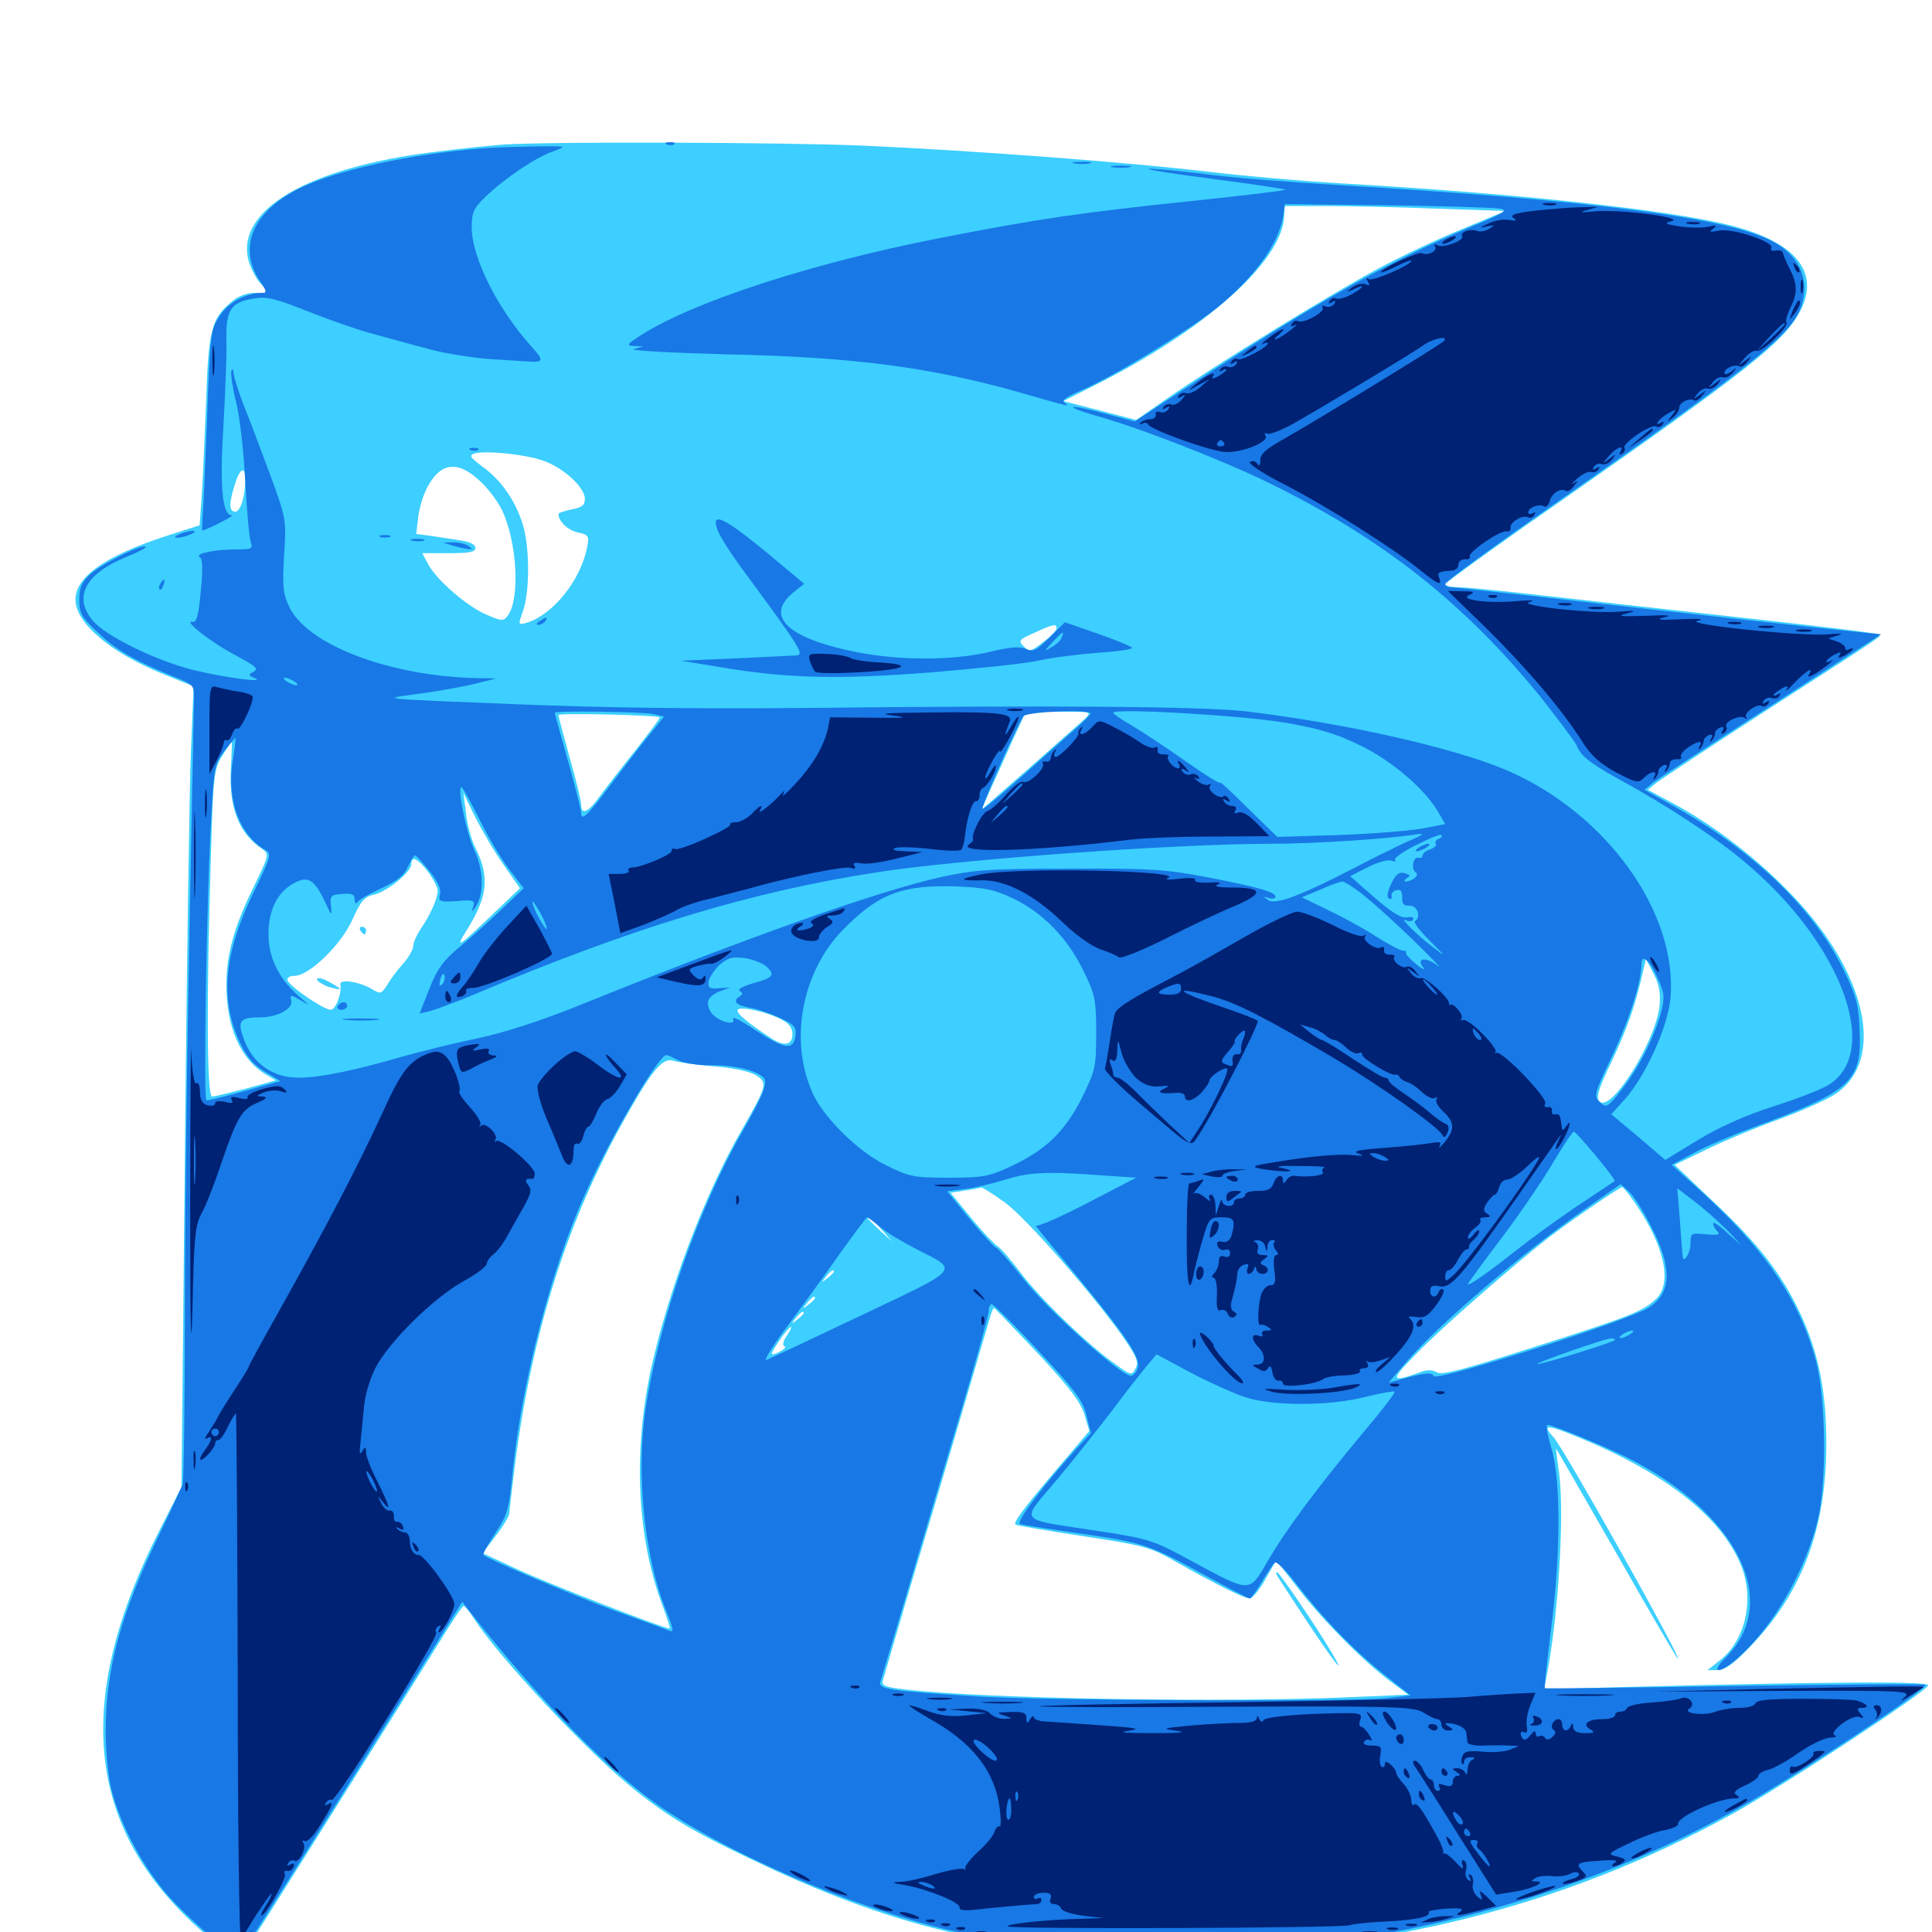 <svg xmlns="http://www.w3.org/2000/svg" viewBox="0 -1000 1000 1000">
	<path fill="#3ccfff" d="M260.742 -925.195C255.469 -924.805 239.648 -923.242 225.781 -921.484C159.375 -913.477 121.484 -891.211 128.711 -864.844C129.883 -860.938 132.617 -855.664 134.961 -853.125L139.258 -848.438H132.422C127.734 -848.438 123.242 -846.875 119.531 -843.555C109.375 -834.961 107.812 -829.102 106.641 -790.82C105.859 -771.484 104.883 -749.414 104.297 -741.797L103.32 -728.125L86.328 -722.656C54.883 -712.5 39.062 -701.562 39.062 -689.648C39.062 -677.539 57.227 -662.109 84.766 -650.977L100.195 -644.727L98.828 -611.328C98.047 -592.969 96.68 -499.609 95.703 -404.102L93.945 -230.273L83.203 -209.18C36.523 -117.969 44.531 -50.586 108.398 2.93C116.602 9.766 123.633 14.844 124.023 14.453C125 13.477 208.984 -120.312 227.148 -149.609C233.594 -160.156 239.258 -168.75 240.039 -168.75C240.625 -168.75 243.164 -165.625 245.508 -161.914C258.984 -141.211 304.883 -92.383 328.711 -73.438C347.852 -58.203 360.156 -51.172 394.922 -34.766C467.383 -0.781 522.461 11.328 603.516 11.328C711.914 11.328 808.789 -12.5 897.07 -61.328C924.219 -76.367 998.047 -125 998.047 -127.734C998.047 -129.883 944.336 -129.492 838.672 -126.758L799.219 -125.586L800.977 -134.766C807.031 -167.188 809.961 -220.703 806.641 -240.039C805.859 -245.508 805.273 -250 805.469 -250.195C805.469 -250.195 819.531 -225.977 836.719 -195.898C853.711 -166.016 867.969 -141.406 868.555 -141.406C870.508 -141.406 809.766 -249.805 804.297 -255.859C798.633 -262.109 800 -262.695 811.133 -258.398C857.812 -240.234 888.867 -217.188 900.195 -191.992C908.594 -173.828 904.102 -151.562 890.234 -140.625L883.789 -135.547H888.867C892.773 -135.547 897.266 -138.672 905.469 -147.266C932.812 -175.391 945.312 -208.789 945.312 -252.93C945.312 -279.883 941.211 -300 931.836 -320.117C922.07 -340.82 910.156 -356.25 886.328 -378.516L866.797 -397.07L883.008 -404.883C891.992 -409.375 908.984 -416.406 920.898 -420.703C932.617 -425 945.703 -430.859 949.805 -433.594C976.172 -450.977 966.602 -495.898 927.93 -536.328C910.742 -554.492 888.477 -571.875 867.773 -583.203L852.93 -591.211L857.227 -594.727C859.766 -596.68 886.328 -614.258 916.602 -633.789C978.711 -673.828 973.633 -670.312 972.266 -671.68C971.875 -672.266 939.258 -676.172 900.195 -680.469C861.133 -684.766 813.672 -690.039 794.922 -692.188C776.172 -694.336 757.812 -696.094 754.492 -696.094C750.977 -696.094 748.047 -696.68 748.047 -697.656C748.242 -698.438 774.609 -717.578 807.031 -740.039C905.664 -808.984 923.633 -823.242 931.836 -839.062C942.188 -859.18 929.492 -874.805 895.508 -883.398C863.477 -891.406 785.938 -899.805 694.336 -905.078C674.023 -906.25 642.969 -908.984 625.391 -911.133C585.547 -915.82 504.688 -922.07 446.68 -924.609C406.445 -926.367 285.156 -926.758 260.742 -925.195ZM467.383 -919.336C469.727 -919.727 467.383 -920.117 461.914 -920.117C456.641 -920.117 454.492 -919.727 457.617 -919.336C460.547 -918.945 464.844 -918.945 467.383 -919.336ZM524.023 -915.43C525.195 -916.016 524.219 -916.406 521.484 -916.406C518.75 -916.406 517.773 -916.016 519.141 -915.43C520.312 -915.039 522.656 -915.039 524.023 -915.43ZM743.945 -891.992L779.297 -890.82L756.836 -881.445C744.336 -876.367 724.805 -867.188 713.281 -860.938C690.234 -848.633 629.102 -811.133 604.102 -793.75L588.086 -782.617L569.336 -787.5L550.391 -792.383L567.383 -800.977C623.438 -829.102 663.086 -864.258 664.648 -887.5L665.039 -893.359H686.719C698.633 -893.359 724.414 -892.773 743.945 -891.992ZM434.961 -812.109C435.742 -812.695 434.57 -813.281 432.422 -813.086C430.273 -813.086 429.688 -812.5 431.25 -811.914C432.617 -811.328 434.375 -811.523 434.961 -812.109ZM281.25 -761.523C291.797 -757.812 302.734 -747.656 302.734 -741.797C302.734 -738.477 301.172 -737.305 295.898 -736.328C292.188 -735.547 289.062 -734.57 289.062 -733.984C289.062 -730.078 293.945 -725.586 299.023 -724.414C304.688 -723.242 305.078 -722.461 303.906 -716.797C300.586 -699.609 286.133 -681.641 272.266 -677.539C268.164 -676.562 268.164 -676.562 270.703 -683.789C274.219 -693.555 274.219 -716.602 270.703 -728.125C266.992 -740.625 259.375 -751.562 249.805 -758.398C243.555 -763.086 242.578 -764.258 245.508 -765.234C251.367 -766.992 272.07 -764.844 281.25 -761.523ZM247.852 -751.562C252.148 -747.852 257.422 -740.82 259.766 -736.133C267.578 -719.922 269.336 -690.234 262.891 -681.445C260.547 -678.32 259.961 -678.32 251.367 -682.031C241.211 -686.523 225.586 -700.195 221.484 -708.203L218.555 -713.672H232.422C242.969 -713.672 246.094 -714.258 246.094 -716.406C246.094 -718.164 243.164 -719.531 238.281 -720.312C233.984 -720.898 227.148 -722.07 222.852 -722.656L215.43 -723.633L216.406 -731.836C216.797 -736.328 218.945 -743.359 220.898 -747.266C227.734 -760.547 236.523 -761.914 247.852 -751.562ZM126.953 -751.953C126.953 -743.164 124.414 -735.156 121.875 -735.156C118.555 -735.156 118.359 -739.062 121.484 -749.023C124.023 -757.617 126.953 -759.18 126.953 -751.953ZM546.875 -674.805C546.875 -673.633 543.75 -670.508 539.844 -667.578C533.594 -662.695 532.812 -662.5 529.883 -665.43C526.953 -668.359 527.344 -668.945 535.352 -672.461C545.117 -676.953 546.875 -677.344 546.875 -674.805ZM341.406 -628.711C341.797 -628.32 336.133 -620.898 329.102 -611.914C322.07 -603.125 313.477 -591.992 310.156 -587.5C304.297 -579.297 300.781 -577.93 300.781 -583.789C300.781 -585.352 298.242 -596.094 294.922 -607.617C291.797 -618.945 289.062 -629.102 289.062 -629.883C289.062 -631.055 339.844 -629.883 341.406 -628.711ZM561.523 -627.93C559.375 -625.977 546.484 -614.648 532.812 -602.539L508.008 -580.859L512.5 -591.016C515.039 -596.68 520.312 -608.203 524.023 -616.602L531.055 -631.641H548.242C565.039 -631.641 565.234 -631.641 561.523 -627.93ZM119.531 -602.539C118.359 -582.227 123.438 -568.75 135.742 -560.547C139.453 -557.812 139.258 -557.422 131.25 -540.82C121.094 -520.312 117.188 -505.859 117.188 -490.039C117.188 -468.555 124.414 -451.953 137.109 -444.141L142.773 -440.82L127.344 -436.523C118.945 -434.375 110.938 -432.422 109.766 -432.422C107.031 -432.422 106.836 -484.18 109.18 -557.422C110.352 -598.633 110.742 -601.953 115.039 -608.789C117.383 -612.695 119.727 -616.016 119.922 -616.016C120.117 -616.016 119.922 -609.961 119.531 -602.539ZM260.547 -552.539L269.141 -540.234L257.031 -528.711C236.523 -508.984 234.961 -508.008 242.188 -519.531C252.539 -536.328 253.516 -546.484 245.898 -561.523C243.945 -565.43 241.797 -573.242 241.211 -579.102L239.844 -589.648L245.898 -577.148C249.414 -570.312 255.859 -559.18 260.547 -552.539ZM625.586 -559.961C628.906 -560.352 626.172 -560.742 619.141 -560.742C612.109 -560.742 609.375 -560.352 612.891 -559.961C616.211 -559.57 622.07 -559.57 625.586 -559.961ZM587.5 -558.008C590.43 -558.398 587.891 -558.789 582.031 -558.789C576.172 -558.789 573.633 -558.398 576.758 -558.008C579.688 -557.617 584.375 -557.617 587.5 -558.008ZM221.484 -548.828C224.219 -545.117 226.562 -540.625 226.562 -539.062C226.562 -535.156 222.852 -526.562 217.969 -519.531C215.82 -516.406 213.867 -512.109 213.867 -510.156C213.672 -508.203 211.328 -504.102 208.594 -501.172C206.055 -498.242 202.344 -493.555 200.586 -490.43C197.461 -485.547 196.875 -485.352 192.773 -487.891C186.523 -491.797 175.586 -493.555 176.172 -490.43C176.953 -485.938 173.828 -477.344 171.094 -477.344C167.578 -477.344 149.805 -489.453 148.828 -492.578C148.438 -493.945 149.805 -494.922 152.539 -494.922C159.961 -494.922 176.562 -510.938 182.422 -524.023C186.719 -533.594 188.672 -535.938 193.555 -536.914C200.391 -538.477 212.891 -548.633 212.891 -552.734C212.891 -557.227 216.016 -555.859 221.484 -548.828ZM565.039 -554.102C568.359 -554.492 565.625 -554.883 558.594 -554.883C551.562 -554.883 548.828 -554.492 552.344 -554.102C555.664 -553.711 561.523 -553.711 565.039 -554.102ZM528.906 -552.148C531.836 -552.539 528.906 -552.93 522.461 -552.93C516.016 -552.93 513.672 -552.539 517.188 -552.148C520.703 -551.758 525.977 -551.758 528.906 -552.148ZM590.43 -552.148C592.773 -552.539 590.82 -552.93 585.938 -552.93C581.055 -552.93 579.102 -552.539 581.641 -552.148C583.984 -551.758 587.891 -551.758 590.43 -552.148ZM858.984 -479.492C857.031 -460.938 833.984 -424.023 827.93 -429.883C825.977 -431.836 827.148 -436.133 834.57 -451.367C842.578 -468.555 846.484 -479.688 850.586 -497.852L851.953 -503.711L855.859 -496.094C858.789 -490.43 859.57 -485.938 858.984 -479.492ZM404.492 -472.266C408.398 -470.312 410.156 -467.969 410.156 -464.648C410.156 -458.789 405.469 -458.203 398.438 -463.086C386.328 -471.094 380.859 -475.781 381.836 -477.344C383.008 -479.297 396.875 -476.367 404.492 -472.266ZM369.531 -448.047C379.883 -447.266 388.477 -445.312 391.406 -443.359C397.461 -439.648 396.875 -437.695 383.984 -415.234C364.453 -381.445 345.312 -330.469 336.523 -289.453C327.734 -246.875 329.883 -203.711 342.773 -169.336C345.312 -162.5 347.07 -157.031 346.68 -157.031C343.75 -157.031 283.984 -180.273 268.75 -187.305L249.805 -196.094L256.641 -205.078C260.547 -210.156 263.672 -215.43 263.672 -216.797C263.672 -218.164 265.039 -229.688 266.602 -242.383C275.586 -311.133 293.555 -367.969 323.242 -420.703C337.305 -445.898 342.969 -452.734 348.438 -450.977C350.781 -450.195 360.156 -448.828 369.531 -448.047ZM519.922 -377.734C530.859 -370.117 569.336 -325.977 583.008 -305.469C588.477 -297.266 589.453 -294.727 587.695 -291.602C585.742 -287.891 585.352 -288.086 576.953 -294.141C562.5 -304.492 538.086 -328.125 528.32 -341.211C523.242 -347.852 517.969 -354.102 516.406 -354.883C514.844 -355.859 508.594 -362.305 502.734 -369.531L491.992 -382.617L499.414 -383.789C503.516 -384.375 507.422 -385.156 508.008 -385.352C508.594 -385.352 514.062 -382.031 519.922 -377.734ZM847.07 -376.172C861.719 -354.688 865.625 -335.352 857.031 -327.539C850 -321.094 843.555 -318.555 793.945 -302.734C757.422 -291.016 746.289 -288.086 743.75 -289.648C741.602 -291.016 738.672 -291.016 735.938 -290.039C719.336 -283.984 719.141 -285.156 733.398 -299.609C746.094 -312.695 783.398 -345.312 801.758 -359.57C812.5 -367.773 838.281 -385.547 839.648 -385.547C840.234 -385.547 843.555 -381.445 847.07 -376.172ZM456.25 -363.672L461.914 -357.227L455.664 -362.891C452.148 -366.211 449.219 -368.945 449.219 -369.336C449.219 -370.898 450.781 -369.531 456.25 -363.672ZM431.641 -341.797C431.641 -341.406 430.078 -339.844 428.32 -338.477C425.195 -335.938 425 -336.133 427.539 -339.258C430.078 -342.383 431.641 -343.359 431.641 -341.797ZM421.875 -328.125C421.875 -327.734 420.312 -326.172 418.555 -324.805C415.43 -322.266 415.234 -322.461 417.773 -325.586C420.312 -328.711 421.875 -329.688 421.875 -328.125ZM536.914 -299.805C553.32 -282.227 559.375 -274.219 561.328 -267.773L563.867 -259.375L547.266 -239.844C529.883 -219.336 524.414 -212.109 525.586 -210.938C525.977 -210.352 541.797 -207.812 560.547 -204.883C592.773 -200 595.508 -199.219 609.375 -191.211C629.492 -179.883 643.945 -172.656 646.875 -172.656C648.242 -172.656 651.953 -177.148 654.883 -182.422L660.547 -192.383L672.461 -177.148C685.547 -160.352 707.227 -138.672 720.508 -129.102L728.906 -122.852L701.953 -121.68C635.938 -118.555 508.789 -120.703 468.164 -125.586C458.984 -126.562 456.25 -127.539 456.836 -129.688C457.227 -131.25 464.453 -155.859 472.852 -184.375C485.156 -225.195 502.734 -284.961 512.891 -319.727C513.477 -321.484 514.258 -323.047 514.453 -323.047C514.844 -323.047 524.805 -312.5 536.914 -299.805ZM416.016 -320.312C416.016 -319.922 414.453 -318.359 412.695 -316.992C409.57 -314.453 409.375 -314.648 411.914 -317.773C414.453 -320.898 416.016 -321.875 416.016 -320.312ZM407.227 -308.594C405.273 -305.859 404.883 -303.711 406.055 -303.125C407.227 -302.93 405.859 -301.562 403.32 -300.195C398.047 -297.852 398.047 -298.242 404.688 -308.008C409.375 -314.453 411.523 -315.039 407.227 -308.594ZM186.523 -518.359C187.109 -517.383 188.086 -516.406 188.672 -516.406C189.062 -516.406 189.453 -517.383 189.453 -518.359C189.453 -519.531 188.477 -520.312 187.305 -520.312C186.328 -520.312 185.938 -519.531 186.523 -518.359ZM164.062 -493.164C164.062 -492.188 166.797 -490.43 169.922 -489.258C173.242 -488.281 175.781 -487.695 175.781 -488.086C175.781 -488.672 173.242 -490.234 169.922 -491.992C166.797 -493.75 164.062 -494.141 164.062 -493.164ZM661.328 -183.984C662.109 -182.617 668.945 -172.266 676.367 -160.938C690.625 -139.453 697.266 -131.055 689.453 -144.336C682.031 -157.031 662.109 -186.328 660.938 -186.328C660.352 -186.328 660.547 -185.156 661.328 -183.984Z"/>
	<path fill="#1878e5" d="M345.312 -925.195C343.75 -925.781 344.336 -926.367 346.484 -926.367C348.633 -926.562 349.805 -925.977 349.023 -925.391C348.438 -924.805 346.68 -924.609 345.312 -925.195ZM250 -923.242C212.109 -920.312 173.242 -911.719 154.297 -902.148C130.273 -890.039 122.852 -871.094 134.961 -853.906C137.695 -850 138.086 -848.438 136.328 -848.438C127.344 -848.438 118.75 -843.75 113.867 -836.719C108.984 -829.102 108.789 -827.734 107.227 -784.57C106.25 -759.961 105.273 -736.719 104.883 -732.812C104.688 -728.711 104.492 -725.391 104.688 -725.391C106.25 -725.391 121.68 -733.203 120.117 -733.203C115.039 -733.203 113.672 -747.852 115.625 -779.102C116.602 -796.289 117.383 -816.406 117.188 -823.633C116.797 -839.648 119.531 -843.75 131.641 -845.508C138.281 -846.68 143.164 -845.312 159.766 -838.672C170.703 -834.375 186.133 -828.906 193.945 -826.953C201.562 -824.805 214.648 -821.289 222.656 -819.141C230.664 -816.992 245.312 -814.648 254.883 -814.062C264.648 -813.477 272.852 -812.891 273.438 -812.891C281.445 -812.305 281.641 -813.477 275 -820.703C257.617 -840.039 244.336 -866.406 244.141 -882.031C244.141 -890.039 245.117 -892.188 251.172 -898.047C260.938 -907.422 277.148 -918.555 286.328 -921.68C293.75 -924.414 293.555 -924.414 276.367 -924.219C266.797 -924.023 254.883 -923.633 250 -923.242ZM556.25 -915.43C553.711 -915.82 555.273 -916.211 559.57 -916.211C563.867 -916.406 565.82 -916.016 564.062 -915.43C562.109 -915.039 558.594 -915.039 556.25 -915.43ZM575.781 -913.477C573.242 -913.867 575.195 -914.258 580.078 -914.258C584.961 -914.258 586.914 -913.867 584.57 -913.477C582.031 -913.086 578.125 -913.086 575.781 -913.477ZM627.539 -907.422C648.633 -904.688 665.625 -902.148 665.234 -901.758C664.844 -901.367 644.336 -898.828 619.922 -896.289C559.766 -890.039 536.914 -886.719 485.352 -876.562C420.703 -863.867 359.961 -844.141 332.812 -827.148C324.414 -821.875 323.828 -821.094 328.125 -820.898L333.008 -820.703L328.125 -819.336C325.391 -818.555 347.07 -817.383 375.977 -816.602C441.602 -815.234 481.836 -809.961 528.516 -796.68C553.711 -789.453 554.102 -789.258 551.172 -791.406C549.219 -792.578 551.367 -794.336 558.984 -797.656C575.391 -804.492 613.477 -827.734 629.297 -840.234C648.633 -855.664 661.523 -873.242 664.062 -887.5L665.039 -894.336L717.773 -893.75C746.875 -893.359 773.047 -892.578 776.172 -891.992C781.055 -891.211 778.906 -889.844 759.57 -881.836C719.922 -865.234 681.836 -843.75 618.359 -802.148L587.305 -781.836L571.875 -785.938C563.281 -788.281 555.859 -789.844 555.469 -789.258C554.883 -788.867 560.156 -786.914 566.797 -784.961C588.281 -779.102 631.055 -762.5 655.273 -750.781C715.234 -721.68 758.594 -687.5 798.633 -637.695C807.422 -626.367 815.43 -615.82 816.016 -614.258C817.969 -608.984 822.852 -605.078 836.914 -597.266C862.695 -583.203 887.695 -566.797 902.734 -554.102C952.734 -512.5 974.219 -455.664 946.484 -438.477C943.164 -436.328 930.273 -431.25 917.969 -427.344C903.711 -422.852 889.844 -416.602 878.906 -409.961L861.914 -399.609L848.047 -411.523L833.984 -423.242L841.016 -431.055C851.758 -442.969 863.477 -468.945 864.648 -483.594C868.359 -528.125 830.859 -579.688 779.297 -601.562C751.367 -613.281 695.508 -625.781 644.531 -631.836C621.484 -634.375 546.094 -634.961 419.922 -633.594C362.305 -633.008 312.695 -633.594 265.625 -635.547C196.484 -638.281 196.289 -638.281 214.844 -640.625C225 -641.992 238.672 -644.336 245.117 -645.898L256.836 -648.828L246.094 -649.023C200.781 -650.195 158.203 -666.602 149.414 -686.523C146.484 -692.773 146.094 -697.266 147.07 -712.695C148.242 -731.25 148.242 -731.25 139.453 -755.273C134.57 -768.359 128.516 -784.57 125.781 -791.211C123.242 -797.852 121.094 -804.883 120.898 -806.836C120.898 -808.789 120.312 -809.375 119.727 -807.812C119.336 -806.641 120.312 -799.609 122.07 -792.383C124.023 -785.156 126.172 -766.406 126.953 -750.781C127.734 -735.156 129.102 -720.898 129.883 -719.141C131.055 -716.016 130.078 -715.625 122.461 -715.625C111.328 -715.625 100.586 -713.477 103.32 -711.719C104.883 -710.938 105.078 -705.469 103.906 -693.945C102.734 -681.055 101.758 -677.734 99.609 -678.125C94.336 -679.102 109.961 -666.992 122.461 -660.547C132.227 -655.273 133.984 -653.906 131.25 -652.344C128.32 -650.781 128.516 -650.391 131.836 -649.023C138.281 -646.289 115.234 -649.414 99.609 -653.32C80.859 -658.008 54.492 -670.898 48.047 -678.711C37.695 -691.016 44.141 -703.125 65.82 -711.914C71.68 -714.258 75.977 -716.602 75.391 -716.992C73.828 -718.75 51.953 -707.812 46.484 -702.539C42.188 -698.438 41.016 -695.508 41.016 -689.453C41.016 -682.812 42.188 -680.469 50.391 -672.852C59.57 -663.867 69.336 -658.203 89.844 -649.805C100.586 -645.508 100.586 -645.508 100.391 -637.109C96.875 -464.258 95.898 -398.242 95.703 -324.414C95.703 -275.391 95.117 -233.594 94.531 -231.641C93.75 -229.883 88.281 -217.773 82.031 -204.883C62.5 -164.648 54.688 -135.938 54.688 -103.516C54.688 -93.75 56.055 -80.273 57.617 -74.023C62.5 -54.688 74.609 -32.422 88.477 -17.188C100.977 -3.711 122.266 14.258 124.023 12.5C125.391 11.133 161.133 -45.508 201.172 -109.766L239.258 -170.898L244.141 -164.648C280.859 -117.969 317.188 -81.055 344.727 -62.891C385.156 -36.133 451.367 -8.984 500.977 1.172C628.711 27.539 785.938 1.367 902.93 -65.82C933.008 -83.008 998.438 -126.367 996.484 -127.93C995.703 -128.516 951.367 -128.125 897.656 -127.344C844.141 -126.367 800 -125.977 799.609 -126.172C799.219 -126.562 800.781 -140.039 802.734 -156.055C807.812 -195.312 808.008 -234.57 802.93 -250.586C800.977 -257.227 800 -262.5 800.977 -262.5C803.711 -262.5 831.25 -251.172 842.383 -245.508C899.414 -216.797 922.07 -170.898 893.359 -142.188C884.57 -133.594 889.844 -133.203 899.414 -141.797C917.383 -157.422 934.375 -186.719 940.82 -213.086C945.703 -233.008 945.117 -276.367 939.844 -295.898C931.055 -328.32 912.695 -354.688 876.562 -386.914L865.234 -397.07L876.562 -403.125C882.617 -406.445 896.094 -412.305 906.25 -416.016C958.594 -435.352 963.867 -440.039 962.5 -467.578C961.914 -480.469 960.742 -484.766 953.711 -499.023C937.891 -530.664 906.445 -560.547 864.453 -583.789L851.172 -591.211L855.664 -594.922C858.203 -596.875 885.742 -614.844 916.992 -634.961L973.633 -671.68L959.961 -673.047C938.867 -675.195 843.555 -685.742 795.898 -691.211C772.266 -693.75 751.758 -696.094 750.586 -696.094C749.219 -696.094 748.047 -696.875 748.047 -697.852C748.047 -698.828 772.852 -716.992 803.32 -738.281C912.695 -814.844 929.102 -828.125 933.008 -843.75C936.328 -856.836 930.469 -868.359 917.188 -875.195C893.945 -887.305 824.609 -896.289 694.336 -904.102C667.578 -905.664 635.547 -908.203 623.242 -909.961C610.938 -911.523 598.047 -912.695 594.922 -912.695C591.602 -912.5 606.25 -910.156 627.539 -907.422ZM152.344 -647.266C153.906 -646.289 154.492 -645.312 153.32 -645.312C152.344 -645.312 150 -646.289 148.438 -647.266C146.875 -648.242 146.484 -649.219 147.461 -649.219C148.633 -649.219 150.781 -648.242 152.344 -647.266ZM337.695 -630.469L343.75 -629.102L337.305 -621.094C333.594 -616.797 324.805 -605.273 317.383 -595.508C303.906 -577.539 300.781 -574.609 300.781 -579.297C300.781 -580.859 297.656 -592.969 293.945 -606.25C290.234 -619.531 287.109 -630.664 287.109 -631.055C287.109 -632.227 331.641 -631.641 337.695 -630.469ZM564.453 -630.664C564.453 -630.078 561.133 -626.758 557.227 -623.242C553.125 -619.727 540.82 -608.789 529.688 -598.828C518.555 -588.867 508.984 -580.859 508.594 -581.445C507.617 -582.227 526.953 -625.586 529.688 -629.297C531.641 -631.641 564.453 -633.008 564.453 -630.664ZM665.039 -625.977C683.203 -622.852 691.992 -620.117 704.297 -614.062C720.703 -606.055 737.891 -591.211 744.531 -579.492L748.047 -573.438L735.742 -571.094C729.102 -569.922 709.57 -568.359 692.383 -567.773L661.133 -566.797L645.508 -582.031C637.109 -590.43 630.664 -596.289 631.641 -594.922C632.422 -593.555 624.414 -598.438 613.867 -605.859C603.32 -613.281 590.625 -621.68 585.547 -624.609C580.273 -627.734 576.172 -630.469 576.172 -631.055C576.172 -633.594 643.164 -629.688 665.039 -625.977ZM120.312 -605.273C117.383 -585.547 124.219 -567.383 137.5 -559.961C140.625 -558.203 140.234 -556.445 131.055 -537.695C115.82 -506.25 113.672 -482.617 124.219 -460.352C127.734 -452.93 131.445 -448.633 137.109 -445.312L145.117 -440.43L134.57 -437.5C117.969 -432.812 108.594 -430.469 106.836 -430.469C105.273 -430.469 106.836 -535.352 109.375 -577.344C110.742 -602.344 111.133 -604.688 116.016 -611.133C118.945 -614.844 121.484 -617.969 121.875 -617.969C122.07 -617.969 121.484 -612.305 120.312 -605.273ZM247.852 -576.562C252.148 -567.578 259.18 -555.859 263.281 -550.391L271.094 -540.234L259.961 -529.688C253.906 -523.828 244.141 -515.039 238.281 -510.156C229.492 -502.93 226.367 -498.633 222.266 -488.281L217.188 -475.391L222.266 -476.562C225.195 -477.344 235.938 -481.25 246.094 -485.547C327.148 -519.727 388.086 -538.281 453.516 -548.438C495.312 -555.078 608.008 -563.281 658.594 -563.281C680.469 -563.281 718.945 -565.82 733.398 -568.164C737.695 -568.75 736.719 -567.969 729.492 -564.844C724.219 -562.5 711.914 -556.445 702.148 -551.367C673.633 -536.523 660.547 -531.641 656.641 -533.984C653.516 -536.133 653.516 -536.133 656.836 -535.156C658.594 -534.57 660.156 -534.961 660.156 -535.938C660.156 -538.281 650.586 -541.016 624.023 -546.094C603.711 -550 594.531 -550.586 553.711 -550.391C512.891 -550.391 504.297 -549.805 487.305 -546.094C454.102 -538.672 386.328 -514.648 299.023 -479.297C280.078 -471.68 260.938 -465.43 246.875 -462.5C234.766 -459.961 217.188 -455.664 207.617 -452.93C183.594 -445.898 165.43 -442.188 154.688 -442.188C140.039 -442.188 129.297 -450.586 125.195 -465.234C123.242 -471.875 125 -473.438 134.766 -473.438C143.359 -473.438 151.562 -477.734 150.781 -481.836C150 -485.352 150.391 -485.352 155.664 -482.227C160.742 -479.102 160.547 -479.297 154.688 -484.375C143.164 -494.531 138.086 -506.25 139.062 -519.922C140.039 -531.445 144.727 -539.258 153.125 -543.359C159.766 -546.68 162.891 -544.336 168.359 -533.008C171.68 -525.586 171.875 -525.586 171.289 -531.055C170.703 -536.328 171.289 -536.914 177.148 -537.305C182.227 -537.695 183.594 -537.109 183.594 -534.375C183.594 -532.422 184.18 -531.836 185.156 -533.203C185.938 -534.375 191.406 -537.5 197.461 -540.234C205.469 -543.945 209.18 -546.875 211.133 -551.367C212.695 -554.688 214.258 -557.422 214.844 -557.227C215.43 -557.227 218.75 -553.516 222.266 -549.219C226.562 -543.75 228.516 -539.648 227.734 -537.109C226.758 -533.398 227.539 -533.008 236.328 -533.594C245.117 -534.375 245.898 -533.984 244.922 -530.664C243.945 -527.734 244.141 -527.734 245.898 -530.078C250.586 -536.914 250.586 -549.023 245.508 -559.961C241.211 -569.336 236.523 -592.578 238.867 -592.578C239.453 -592.578 243.359 -585.352 247.852 -576.562ZM744.531 -565.82C743.359 -565.234 742.578 -564.258 743.164 -563.281C743.75 -562.305 742.383 -561.133 740.234 -560.352C738.086 -559.766 736.328 -558.203 736.328 -557.227C736.328 -556.25 735.352 -555.664 734.18 -556.055C731.25 -556.641 730.273 -550 732.812 -548.438C734.961 -547.07 731.055 -543.75 727.539 -543.75C726.562 -543.75 726.758 -544.531 728.125 -545.508C730.273 -546.68 729.883 -547.266 726.953 -548.047C724.023 -548.828 722.461 -547.461 720.117 -542.578C718.164 -538.477 717.578 -535.547 718.945 -534.961C719.922 -534.18 720.508 -534.766 720.312 -536.133C719.922 -537.5 721.094 -538.867 722.852 -539.258C725 -539.844 725.781 -538.672 725.781 -535.547C725.586 -532.227 726.562 -531.055 729.492 -531.25C733.594 -531.445 735.742 -525.391 732.422 -523.242C731.445 -522.656 734.961 -518.164 739.844 -513.281C748.828 -504.297 748.828 -504.297 741.211 -510.156C733.594 -515.82 723.242 -526.172 727.93 -523.633C729.102 -522.852 730.664 -523.047 731.445 -524.023C732.031 -525.195 730.664 -525.586 728.32 -525.195C725.391 -524.609 720.508 -527.539 711.523 -535.352L698.828 -546.484L708.008 -551.172C713.086 -553.711 718.555 -555.273 720.312 -554.492C722.07 -553.906 722.852 -553.906 722.07 -554.883C721.289 -555.664 725.977 -559.18 732.812 -562.5C739.648 -566.016 745.508 -568.359 746.094 -567.773C746.68 -567.188 745.898 -566.211 744.531 -565.82ZM706.445 -536.133C711.523 -532.031 723.438 -521.289 732.617 -512.305C741.797 -503.32 747.07 -497.852 744.336 -500C738.281 -504.883 732.617 -504.297 736.719 -499.219C738.086 -497.461 736.523 -498.242 733.203 -500.781C729.883 -503.516 727.344 -506.25 727.734 -506.836C728.125 -507.422 727.344 -508.008 725.977 -508.008C724.609 -508.008 718.555 -511.328 712.305 -515.234C706.055 -519.336 694.922 -525.391 687.5 -528.906L673.828 -535.547L683.203 -539.453C688.281 -541.797 693.359 -543.555 694.727 -543.75C695.898 -543.75 701.172 -540.43 706.445 -536.133ZM524.414 -534.961C539.844 -527.539 552.539 -514.453 560.742 -497.656C566.797 -485.352 567.383 -482.617 567.383 -465.43C567.383 -447.852 566.992 -446.094 560.156 -432.031C551.367 -414.648 541.797 -405.078 523.633 -396.484C511.914 -391.016 508.984 -390.43 491.211 -390.43C473.047 -390.43 470.703 -390.82 458.594 -396.875C444.531 -403.711 427.148 -420.703 421.094 -433.203C408.203 -460.352 414.648 -496.68 436.328 -518.75C454.492 -537.305 466.602 -541.992 494.141 -541.211C509.766 -540.625 514.453 -539.648 524.414 -534.961ZM283.008 -519.336C283.008 -518.359 281.445 -520.508 279.297 -524.219C277.148 -527.93 275.586 -532.031 275.586 -533.008C275.586 -534.18 277.148 -531.836 279.297 -528.125C281.445 -524.414 283.008 -520.508 283.008 -519.336ZM396.68 -499.805C401.367 -495.312 400.391 -493.945 389.648 -491.016C384.375 -489.453 381.641 -487.891 382.812 -487.109C384.57 -486.133 384.57 -485.352 383.008 -484.375C378.906 -481.836 380.859 -479.688 388.281 -478.32C392.188 -477.734 399.219 -475.195 403.906 -473.047C411.133 -469.727 412.305 -468.359 411.719 -463.867C410.742 -456.25 406.25 -456.836 391.602 -466.406C384.375 -471.289 378.906 -474.219 379.492 -472.656C381.055 -468.555 371.484 -471.289 368.164 -475.781C364.844 -480.859 366.211 -484.375 372.656 -486.914L377.93 -488.867L372.07 -488.477C367.188 -488.086 366.406 -488.672 366.797 -491.992C367.188 -494.141 369.727 -498.047 372.461 -500.586C376.758 -504.297 379.102 -504.883 385.352 -504.102C389.453 -503.516 394.531 -501.562 396.68 -499.805ZM858.398 -492.773C861.523 -485.938 861.719 -483.789 859.766 -475.977C856.055 -462.695 848.242 -447.266 839.453 -436.133C832.227 -426.758 831.445 -426.367 828.125 -429.492C824.805 -432.617 825 -433.398 833.984 -452.539C843.164 -471.68 849.609 -491.797 849.609 -500.781C849.609 -506.836 853.906 -503.125 858.398 -492.773ZM228.906 -490.625C227.344 -489.062 227.148 -489.844 227.93 -493.164C228.711 -495.703 229.492 -496.68 230.078 -495.117C230.469 -493.75 229.883 -491.602 228.906 -490.625ZM351.172 -451.172C354.102 -449.609 361.914 -448.438 369.141 -448.633C376.758 -448.633 384.766 -447.266 389.453 -445.508C396.094 -442.578 396.875 -441.602 395.508 -436.914C394.922 -433.789 389.844 -424.023 384.57 -414.844C361.719 -375.195 340.82 -315.43 334.18 -270.898C329.102 -237.695 333.594 -193.945 344.727 -166.406C348.828 -156.25 349.023 -154.883 346.094 -156.055C344.336 -156.836 331.836 -161.328 318.359 -166.211C297.07 -174.023 252.539 -192.969 250.195 -195.117C249.805 -195.703 252.539 -200.586 256.25 -206.25C262.695 -215.82 263.477 -218.555 265.43 -239.062C270.312 -285.352 285.156 -342.969 302.93 -382.227C315.82 -410.938 340.82 -453.906 344.922 -453.906C345.508 -453.906 348.242 -452.734 351.172 -451.172ZM826.172 -401.562C831.836 -394.727 836.133 -389.062 835.742 -388.672C835.352 -388.281 826.562 -382.617 816.406 -375.781C806.25 -368.945 791.797 -358.398 784.18 -352.344C770.898 -341.797 759.766 -333.984 759.766 -335.352C759.766 -335.742 767.578 -346.484 777.344 -359.375C786.914 -372.07 799.023 -389.844 804.102 -398.633C809.375 -407.422 814.062 -414.453 814.648 -414.258C815.43 -414.062 820.508 -408.398 826.172 -401.562ZM570.898 -391.602L588.086 -390.43L562.891 -377.344C549.023 -370.117 536.914 -364.844 536.133 -365.625C535.156 -366.406 543.945 -355.664 555.664 -341.602C582.812 -308.594 590.625 -297.266 588.867 -291.992C588.281 -289.648 586.523 -287.891 585.352 -287.891C580.078 -287.891 542.188 -322.07 529.883 -337.891C522.656 -346.875 516.211 -354.297 515.43 -354.297C514.844 -354.297 508.789 -360.742 502.148 -368.75L490.234 -383.398L499.414 -384.57C504.688 -385.156 514.062 -387.5 520.508 -389.453C532.812 -393.359 542.383 -393.75 570.898 -391.602ZM854.102 -366.211C865.82 -343.945 865.43 -330.664 853.125 -323.047C842.188 -316.211 743.945 -284.961 742.188 -287.695C741.211 -289.648 738.281 -289.453 729.688 -287.305L718.75 -284.375L728.32 -295.508C744.727 -314.453 787.109 -350.781 819.336 -373.438L838.867 -387.109L843.164 -383.203C845.508 -381.055 850.391 -373.438 854.102 -366.211ZM895.703 -361.523L901.367 -355.273L893.945 -361.914C890.039 -365.625 886.719 -367.773 886.719 -366.797C886.719 -365.625 887.695 -363.867 888.867 -362.695C890.625 -360.938 889.258 -360.547 883.008 -361.133C875.195 -361.914 875 -361.719 875 -356.25C875 -351.367 871.289 -345.508 870.898 -349.805C870.898 -350.586 870.117 -358.984 869.531 -368.164L868.164 -384.961L879.102 -376.562C884.961 -371.875 892.383 -365.039 895.703 -361.523ZM455.664 -364.844C458.789 -362.109 467.383 -357.031 474.609 -353.32C496.484 -342.188 498.047 -343.945 445.703 -319.141C420.312 -307.031 398.242 -296.68 396.68 -296.094C395.117 -295.508 399.414 -302.539 406.055 -311.523C412.695 -320.508 425 -337.305 433.203 -349.023C441.406 -360.547 448.438 -369.922 448.828 -369.922C449.219 -369.922 452.344 -367.578 455.664 -364.844ZM537.305 -300.977C556.25 -280.664 560.352 -275.391 562.305 -267.578L564.648 -258.203L557.227 -250.195C540.234 -231.445 525.586 -212.109 527.93 -211.133C529.102 -210.742 543.945 -208.398 560.547 -206.055C592.578 -201.367 594.727 -200.586 625.977 -183.398C636.719 -177.539 646.094 -172.656 646.875 -172.656C647.461 -172.656 650.391 -176.562 653.125 -181.25C656.055 -186.133 658.984 -190.625 659.961 -191.211C660.938 -191.797 666.016 -186.719 671.094 -180.078C684.766 -162.305 700.195 -146.289 716.016 -133.594L730.078 -122.461L718.359 -121.094C699.609 -119.141 541.406 -119.727 506.836 -121.875C460.742 -124.805 454.492 -125.586 455.664 -129.492C457.227 -134.375 482.617 -219.922 497.852 -271.094C505.469 -296.68 511.719 -319.336 511.719 -321.289C511.719 -323.242 512.5 -325 513.281 -325C514.062 -325 525 -314.258 537.305 -300.977ZM843.75 -309.375C842.188 -308.398 840.039 -307.422 838.867 -307.422C837.891 -307.422 838.281 -308.398 839.844 -309.375C841.406 -310.352 843.75 -311.328 844.727 -311.328C845.898 -311.328 845.312 -310.352 843.75 -309.375ZM835.938 -306.445C835.938 -305.469 798.242 -293.75 795.703 -293.945C793.555 -294.141 830.273 -307.031 833.594 -307.227C834.766 -307.422 835.938 -307.031 835.938 -306.445ZM644.727 -276.758C659.375 -272.07 688.477 -272.266 706.641 -276.953C714.453 -278.906 721.289 -280.078 721.875 -279.688C722.266 -279.102 714.648 -269.141 704.688 -257.422C681.641 -229.688 665.82 -208.594 656.055 -191.797C646.484 -175.391 647.461 -175.391 616.797 -191.992C596.68 -202.93 594.922 -203.516 567.969 -207.617C525.977 -214.062 528.125 -211.523 546.289 -233.203C554.883 -243.359 567.773 -259.766 575.195 -269.336C582.422 -279.102 590.82 -289.648 593.555 -292.969L598.633 -299.023L616.406 -289.453C626.172 -284.375 639.062 -278.516 644.727 -276.758ZM790.039 -291.797C792.578 -292.773 792.773 -293.555 791.016 -293.555C789.453 -293.555 786.328 -292.773 784.18 -291.797C781.641 -290.82 781.445 -290.039 783.203 -290.039C784.766 -290.039 787.891 -290.82 790.039 -291.797ZM778.711 -288.672C779.492 -289.258 778.32 -289.844 776.172 -289.648C774.023 -289.648 773.438 -289.062 775 -288.477C776.367 -287.891 778.125 -288.086 778.711 -288.672ZM174.805 -479.297C174.219 -478.32 175 -477.344 176.562 -477.344C178.32 -477.344 179.688 -478.32 179.688 -479.297C179.688 -480.469 178.906 -481.25 177.93 -481.25C176.758 -481.25 175.391 -480.469 174.805 -479.297ZM179.297 -472.07C174.609 -472.461 177.93 -472.852 186.523 -472.852C195.117 -472.852 198.828 -472.461 194.922 -472.07C190.82 -471.68 183.789 -471.68 179.297 -472.07ZM734.375 -561.328C732.812 -560.352 732.422 -559.375 733.398 -559.375C734.57 -559.375 736.719 -560.352 738.281 -561.328C739.844 -562.305 740.43 -563.281 739.258 -563.281C738.281 -563.281 735.938 -562.305 734.375 -561.328ZM243.75 -766.992C242.188 -767.578 242.773 -768.164 244.922 -768.164C247.07 -768.359 248.242 -767.773 247.461 -767.188C246.875 -766.602 245.117 -766.406 243.75 -766.992ZM371.289 -725.977C372.266 -722.852 378.516 -713.086 385.352 -703.906C415.43 -663.086 416.602 -660.938 411.719 -660.742C409.18 -660.547 394.922 -659.961 379.883 -659.18L352.539 -658.008L374.023 -654.492C408.008 -648.828 434.18 -648.242 481.641 -651.953C505.078 -653.906 530.078 -656.445 537.109 -658.008C544.141 -659.57 558.008 -661.328 567.969 -662.109C577.734 -662.695 585.938 -663.867 585.938 -664.648C585.938 -665.234 578.125 -668.555 568.555 -671.875L551.172 -677.93L543.359 -670.117C536.523 -663.281 534.766 -662.5 531.055 -664.062C527.93 -665.625 522.461 -665.039 511.914 -662.5C492.578 -658.008 465.039 -658.008 442.188 -662.695C407.812 -669.727 395.898 -680.859 410.156 -692.969L416.211 -697.852L396.094 -714.648C374.609 -732.227 367.969 -735.352 371.289 -725.977ZM549.609 -670.117C549.219 -668.75 546.875 -666.406 544.336 -665.039C540.234 -662.5 540.234 -662.695 544.727 -667.578C550 -673.242 551.172 -673.828 549.609 -670.117ZM92.773 -723.438C90.234 -722.461 90.039 -721.68 91.797 -721.68C93.359 -721.68 96.484 -722.461 98.633 -723.438C101.172 -724.414 101.367 -725.195 99.609 -725.195C98.047 -725.195 94.922 -724.414 92.773 -723.438ZM196.875 -722.07C195.508 -722.656 196.484 -723.047 199.219 -723.047C201.953 -723.047 202.93 -722.656 201.758 -722.07C200.391 -721.68 198.047 -721.68 196.875 -722.07ZM213.477 -720.117C211.523 -720.703 212.695 -721.094 215.82 -721.094C219.141 -721.094 220.508 -720.703 219.336 -720.117C217.969 -719.727 215.234 -719.727 213.477 -720.117ZM234.375 -717.578C237.109 -716.797 240.625 -716.016 242.188 -715.82C244.727 -715.625 244.727 -715.82 242.188 -717.578C240.625 -718.555 237.109 -719.336 234.375 -719.336L229.492 -719.141ZM83.008 -697.852C82.227 -696.68 82.031 -695.508 82.617 -694.922C83.008 -694.336 83.984 -695.312 84.57 -697.07C85.938 -700.391 84.766 -700.977 83.008 -697.852ZM279.297 -678.516C277.539 -677.344 277.344 -676.562 278.711 -676.562C279.883 -676.562 281.641 -677.539 282.227 -678.516C283.789 -680.859 283.008 -680.859 279.297 -678.516Z"/>
	<path fill="#002274" d="M799.414 -893.945C797.461 -894.531 798.633 -894.922 801.758 -894.922C805.078 -894.922 806.445 -894.531 805.273 -893.945C803.906 -893.555 801.172 -893.555 799.414 -893.945ZM805.664 -891.992C786.523 -890.43 780.469 -889.062 783.398 -887.109C785.352 -885.742 784.961 -885.547 781.25 -886.133C778.516 -886.719 773.828 -885.938 770.508 -884.375C765.43 -882.031 765.43 -881.836 769.531 -882.812C773.828 -883.594 774.023 -883.594 770.898 -881.641C768.945 -880.273 766.016 -879.883 764.453 -880.469C761.133 -881.836 755.469 -879.883 756.836 -877.734C758.203 -875.586 746.68 -871.289 743.945 -873.047C742.578 -873.828 741.992 -873.633 742.773 -872.461C744.336 -870.117 738.867 -867.383 736.133 -868.945C734.57 -870.117 714.844 -860.938 714.844 -859.18C714.844 -858.594 718.359 -859.961 722.656 -862.109C726.953 -864.258 730.469 -865.625 730.469 -865.039C730.469 -862.891 710.742 -854.297 708.594 -855.469C707.227 -856.445 707.031 -855.859 708.008 -854.297C709.18 -852.344 708.789 -851.953 706.641 -852.93C704.883 -853.516 701.953 -852.734 699.805 -851.172C696.484 -848.438 696.68 -848.438 700.781 -850.391C707.227 -853.516 705.859 -850.977 699.219 -847.461C695.898 -845.703 692.383 -844.922 691.406 -845.508C690.43 -846.094 689.062 -845.508 688.281 -844.336C687.305 -842.773 687.695 -842.578 689.453 -843.555C691.211 -844.727 691.602 -844.336 690.625 -842.773C689.648 -841.406 687.695 -840.82 686.133 -841.406C684.57 -841.992 683.984 -841.797 684.57 -840.625C685.938 -838.477 674.414 -832.227 671.875 -833.789C670.898 -834.375 669.531 -833.789 668.75 -832.617C667.773 -831.055 668.359 -830.664 670.117 -831.641C671.68 -832.422 671.094 -831.641 668.945 -829.883C662.695 -824.805 656.25 -821.875 662.109 -826.953C667.969 -832.031 661.523 -829.102 655.273 -824.023C653.125 -822.266 652.539 -821.289 653.906 -822.07C655.078 -822.656 656.25 -822.852 656.25 -822.266C656.25 -820.312 642.578 -813.086 640.82 -814.062C639.844 -814.844 638.281 -814.258 637.5 -813.086C636.523 -811.523 636.914 -811.328 638.672 -812.305C640.43 -813.477 640.82 -813.086 639.844 -811.523C638.867 -810.156 637.109 -809.57 635.547 -810.156C634.18 -810.742 632.422 -810.156 631.641 -808.984C630.859 -807.617 631.055 -807.422 632.422 -808.203C633.789 -808.984 634.766 -809.18 634.766 -808.594C634.766 -808.008 632.812 -806.641 630.664 -805.273C627.539 -803.711 626.758 -803.711 627.93 -805.469C629.688 -808.398 624.023 -805.469 618.164 -800.586C614.453 -797.461 614.648 -797.461 620.117 -800.586L625.977 -803.711L621.289 -799.609C618.75 -797.461 615.43 -795.898 614.062 -796.484C612.695 -797.07 610.938 -796.484 610.156 -795.312C609.18 -793.945 609.766 -793.75 611.523 -794.727C613.867 -796.289 613.867 -795.898 611.523 -792.969C609.961 -791.211 607.617 -790.039 606.25 -790.625C604.883 -791.211 603.125 -790.625 602.344 -789.453C601.367 -788.086 601.953 -787.891 603.516 -788.867C605.273 -790.039 605.664 -789.648 604.688 -788.086C603.711 -786.719 601.953 -786.133 600.391 -786.719C598.828 -787.305 597.852 -786.719 598.242 -785.352C598.438 -783.984 597.07 -783.008 595.312 -783.008C593.555 -783.008 591.406 -782.227 590.43 -781.25C589.648 -780.273 589.844 -780.078 591.211 -780.664C592.383 -781.445 593.75 -781.25 594.141 -780.469C595.312 -777.539 627.734 -766.016 634.766 -766.016C643.75 -765.82 657.031 -771.484 655.078 -774.414C654.297 -775.781 654.492 -776.172 655.664 -775.586C656.836 -774.805 662.891 -777.148 669.336 -780.664C687.5 -791.016 731.055 -817.188 736.719 -821.289C741.992 -825 750.586 -826.562 747.07 -823.242C744.531 -820.898 680.859 -782.031 664.648 -772.852C655.469 -767.773 652.344 -765.039 652.344 -761.914C652.344 -759.18 651.758 -758.398 650.781 -759.961C650 -761.328 648.242 -761.719 647.07 -760.938C645.703 -760.156 653.32 -755.078 665.234 -749.023C686.914 -737.891 722.07 -715.625 735.352 -704.688C744.336 -697.461 746.484 -696.484 744.922 -700.977C743.75 -703.711 744.727 -704.297 751.953 -704.688C753.516 -704.883 754.883 -706.25 754.883 -707.812C754.883 -709.375 756.445 -710.547 758.398 -710.547C760.156 -710.352 761.133 -710.938 760.742 -711.914C759.375 -713.867 776.367 -725.586 779.688 -725C781.055 -724.609 782.031 -725.391 781.836 -726.758C781.25 -729.688 788.281 -733.789 791.016 -732.227C791.992 -731.641 793.359 -732.227 794.141 -733.398C794.922 -734.961 794.727 -735.156 793.359 -734.375C791.992 -733.594 791.016 -733.789 791.016 -734.766C791.016 -737.305 796.68 -739.453 799.219 -737.891C800.195 -737.305 801.562 -738.477 802.148 -740.625C803.125 -744.727 807.812 -747.656 810.547 -745.898C811.328 -745.312 813.281 -746.484 814.648 -748.438C816.992 -751.367 816.992 -751.562 814.453 -749.805C812.695 -748.828 813.672 -749.805 816.406 -752.344C819.141 -754.688 822.266 -756.25 823.633 -755.664C825 -755.273 826.562 -755.859 827.344 -757.031C828.32 -758.398 827.734 -758.594 826.172 -757.617C824.414 -756.445 824.023 -756.836 825 -758.398C825.977 -759.766 827.734 -760.352 829.102 -759.766C830.664 -759.18 832.812 -760.352 834.375 -762.109C836.719 -765.234 836.523 -765.234 833.008 -762.5C829.102 -759.57 829.102 -759.766 832.812 -764.062C836.719 -768.555 841.211 -770.117 838.672 -766.016C837.891 -764.648 838.086 -764.453 839.648 -765.234C840.82 -766.016 841.406 -767.383 840.82 -768.164C839.453 -770.508 854.688 -780.664 857.227 -779.297C858.203 -778.516 859.766 -779.102 860.547 -780.273C861.523 -781.836 861.133 -782.031 859.375 -781.055C857.617 -780.078 857.227 -780.273 858.203 -781.641C858.984 -783.008 861.523 -784.961 863.867 -786.328C867.969 -788.477 867.969 -788.281 865.234 -784.766C862.5 -781.25 862.5 -781.25 865.82 -783.789C867.578 -785.156 869.141 -787.5 869.141 -788.867C869.141 -791.602 874.414 -794.336 876.953 -792.773C877.734 -792.188 879.688 -793.359 881.055 -795.312C883.594 -798.438 883.594 -798.438 879.883 -795.703C876.172 -792.969 876.172 -792.969 878.711 -796.289C880.273 -798.242 882.617 -799.414 883.984 -798.828C885.352 -798.242 887.5 -799.414 889.062 -801.172C891.406 -804.297 891.211 -804.297 887.695 -801.562C883.984 -798.828 883.984 -798.828 886.523 -802.148C888.086 -804.102 890.43 -805.273 891.797 -804.688C893.164 -804.102 895.312 -805.273 896.875 -807.031C899.219 -809.961 899.023 -810.156 896.094 -807.617C894.141 -806.25 892.578 -805.859 892.578 -807.031C892.578 -809.375 898.047 -811.719 900.391 -810.352C901.172 -809.766 903.125 -810.938 904.492 -812.891C907.031 -816.016 906.836 -816.016 903.32 -813.281C899.414 -810.352 899.414 -810.352 903.125 -814.844C905.273 -817.188 908.008 -818.945 909.375 -818.359C911.914 -817.383 926.562 -831.445 924.609 -833.203C924.023 -833.789 925 -837.109 926.562 -840.43C930.469 -848.047 930.469 -852.93 926.367 -860.742C924.609 -864.258 923.047 -867.969 922.852 -868.945C922.852 -870.117 921.094 -870.703 919.141 -870.312C917.188 -869.922 916.211 -870.508 916.797 -871.68C918.75 -874.609 896.875 -882.031 889.844 -880.664C884.961 -879.688 884.375 -879.883 886.719 -881.641C889.062 -883.398 888.477 -883.594 883.984 -882.617C881.055 -882.031 874.414 -882.031 869.336 -882.812C861.719 -883.984 861.133 -884.57 865.234 -885.547C872.656 -887.305 838.281 -891.797 825.781 -890.625C818.164 -889.844 816.992 -890.039 821.289 -891.211L827.148 -892.969L820.312 -892.773C816.602 -892.773 809.961 -892.383 805.664 -891.992ZM841.406 -888.086C843.164 -888.672 841.602 -889.062 837.891 -889.062C834.18 -889.062 832.617 -888.672 834.57 -888.086C836.328 -887.695 839.453 -887.695 841.406 -888.086ZM855.078 -886.133C856.836 -886.719 855.273 -887.109 851.562 -887.109C847.852 -887.109 846.289 -886.719 848.242 -886.133C850 -885.742 853.125 -885.742 855.078 -886.133ZM897.852 -878.516C898.633 -879.102 897.461 -879.688 895.312 -879.492C893.164 -879.492 892.578 -878.906 894.141 -878.32C895.508 -877.734 897.266 -877.93 897.852 -878.516ZM923.828 -832.227C923.828 -831.836 920.508 -828.516 916.602 -824.805L909.18 -818.164L915.82 -825.586C922.266 -832.227 923.828 -833.789 923.828 -832.227ZM633.594 -770.703C634.18 -769.727 633.398 -768.945 631.836 -768.945C630.273 -768.945 629.492 -769.727 630.078 -770.703C630.664 -771.484 631.445 -772.266 631.836 -772.266C632.227 -772.266 633.008 -771.484 633.594 -770.703ZM873.633 -884.18C871.68 -884.766 872.852 -885.156 875.977 -885.156C879.297 -885.156 880.664 -884.766 879.492 -884.18C878.125 -883.789 875.391 -883.789 873.633 -884.18ZM748.047 -875.781C746.484 -874.805 746.094 -873.828 747.07 -873.828C748.242 -873.828 750.391 -874.805 751.953 -875.781C753.516 -876.758 754.102 -877.734 752.93 -877.734C751.953 -877.734 749.609 -876.758 748.047 -875.781ZM928.906 -861.523C929.492 -859.57 930.664 -858.594 931.25 -859.18C931.836 -859.766 931.25 -861.328 929.883 -862.695C927.93 -864.453 927.734 -864.258 928.906 -861.523ZM932.031 -851.367C932.031 -848.242 932.422 -847.07 933.008 -849.023C933.398 -850.781 933.398 -853.516 933.008 -854.883C932.422 -856.055 932.031 -854.688 932.031 -851.367ZM927.93 -839.258C925.977 -834.18 925.977 -833.984 928.711 -837.5C930.273 -839.648 931.641 -841.992 931.641 -842.969C931.641 -845.898 930.273 -844.531 927.93 -839.258ZM109.961 -813.281C109.961 -806.25 110.352 -803.516 110.742 -807.031C111.133 -810.352 111.133 -816.211 110.742 -819.727C110.352 -823.047 109.961 -820.312 109.961 -813.281ZM645.312 -817.969C641.797 -815.234 641.797 -815.039 646.094 -817.188C648.438 -818.359 650.391 -819.727 650.391 -820.117C650.391 -821.68 649.414 -821.289 645.312 -817.969ZM848.633 -773.047L842.773 -767.969L849.219 -772.266C852.539 -774.609 855.469 -776.758 855.469 -777.344C855.469 -778.711 854.688 -778.32 848.633 -773.047ZM769.922 -674.219C790.43 -653.906 808.594 -632.617 819.336 -615.625C823.633 -608.789 828.32 -604.688 836.523 -600.195C846.68 -594.922 848.047 -594.531 850.781 -597.266C854.297 -600.977 858.203 -601.367 856.25 -598.047C855.469 -596.484 855.664 -596.094 856.641 -597.07C857.617 -598.047 858.398 -599.805 858.398 -600.977C858.398 -601.953 859.57 -603.32 861.133 -603.906C862.891 -604.492 863.281 -603.906 862.305 -602.148C861.328 -600.586 861.523 -600 862.5 -600.977C863.477 -601.953 864.258 -603.711 864.258 -604.883C864.258 -606.25 865.82 -607.031 867.773 -607.031C869.531 -606.836 870.703 -607.422 870.117 -608.203C869.531 -609.18 871.094 -611.328 873.438 -612.891C878.711 -616.602 881.641 -616.992 879.688 -613.672C878.906 -612.109 879.102 -611.719 880.078 -612.695C881.055 -613.672 881.836 -615.43 881.836 -616.602C881.836 -617.578 883.008 -618.945 884.57 -619.531C886.328 -620.117 886.719 -619.531 885.742 -617.773C884.766 -616.211 884.961 -615.625 885.938 -616.602C886.914 -617.578 887.695 -619.336 887.695 -620.508C887.695 -621.484 888.867 -622.852 890.43 -623.438C892.188 -624.023 892.578 -623.438 891.602 -621.875C890.625 -620.117 890.82 -619.727 892.383 -620.703C893.555 -621.484 894.141 -622.852 893.555 -623.828C891.992 -626.172 900 -630.078 902.93 -628.516C904.102 -627.734 904.688 -627.734 903.906 -628.711C901.953 -630.664 909.57 -636.133 911.914 -634.57C912.891 -633.984 914.453 -634.57 915.234 -635.742C916.211 -637.305 915.82 -637.5 914.062 -636.523C912.305 -635.352 911.914 -635.742 912.891 -637.305C913.867 -638.672 915.625 -639.258 917.188 -638.672C918.555 -638.086 920.312 -638.672 921.094 -639.844C921.875 -641.211 921.68 -641.406 920.312 -640.625C918.945 -639.844 917.969 -639.648 917.969 -640.234C917.969 -640.82 919.922 -642.188 922.07 -643.555C925.391 -645.312 925.977 -645.117 924.609 -642.969C923.828 -641.602 925.781 -643.359 929.102 -646.875C934.961 -652.93 939.062 -655.273 936.328 -650.977C935.547 -649.414 936.133 -649.414 938.672 -650.781C942.969 -653.125 951.367 -659.961 947.852 -658.008C943.555 -655.859 945.117 -658.789 949.414 -661.133C952.539 -662.695 953.32 -662.695 952.148 -660.938C950.977 -659.18 951.758 -659.18 954.883 -660.742C957.031 -662.109 958.984 -663.477 958.984 -664.062C958.984 -664.648 958.203 -664.453 957.031 -663.867C956.055 -663.281 955.078 -663.477 955.078 -664.648C955.078 -665.625 953.125 -667.188 950.781 -667.969L946.289 -669.531L951.172 -671.094C954.492 -672.07 952.93 -672.266 946.289 -671.68C932.227 -670.508 869.922 -676.953 878.906 -678.711C882.812 -679.688 879.297 -679.883 870.117 -679.492C858.984 -678.906 856.445 -679.297 861.328 -680.469C866.211 -681.445 863.281 -681.836 851.562 -681.25C838.867 -680.859 836.523 -681.055 841.797 -682.422C847.656 -683.984 847.07 -683.984 837.891 -683.398C823.633 -682.227 783.789 -686.719 791.992 -688.477C795.312 -689.258 791.992 -689.453 784.766 -688.867C769.531 -687.5 754.492 -689.648 760.742 -692.188C763.672 -693.555 762.891 -693.945 757.031 -693.945L749.414 -694.141ZM771.094 -690.82C769.531 -691.406 770.117 -691.992 772.266 -691.992C774.414 -692.188 775.586 -691.602 774.805 -691.016C774.219 -690.43 772.461 -690.234 771.094 -690.82ZM807.227 -686.914C805.273 -687.5 806.445 -687.891 809.57 -687.891C812.891 -687.891 814.258 -687.5 813.086 -686.914C811.719 -686.523 808.984 -686.523 807.227 -686.914ZM822.852 -684.961C820.898 -685.547 822.461 -685.938 826.172 -685.938C829.883 -685.938 831.445 -685.547 829.688 -684.961C827.734 -684.57 824.609 -684.57 822.852 -684.961ZM895.117 -677.148C893.164 -677.734 894.336 -678.125 897.461 -678.125C900.781 -678.125 902.148 -677.734 900.977 -677.148C899.609 -676.758 896.875 -676.758 895.117 -677.148ZM910.742 -675.195C908.789 -675.781 910.352 -676.172 914.062 -676.172C917.773 -676.172 919.336 -675.781 917.578 -675.195C915.625 -674.805 912.5 -674.805 910.742 -675.195ZM930.273 -673.242C928.32 -673.828 929.883 -674.219 933.594 -674.219C937.305 -674.219 938.867 -673.828 937.109 -673.242C935.156 -672.852 932.031 -672.852 930.273 -673.242ZM419.141 -658.008C419.922 -655.859 421.094 -653.32 421.875 -652.344C422.852 -651.367 433.789 -651.367 446.484 -652.148C469.922 -653.516 473.438 -656.25 453.125 -657.227C447.266 -657.617 441.406 -658.594 440.234 -659.375C438.867 -660.352 433.398 -661.328 427.93 -661.523C418.75 -661.914 418.164 -661.523 419.141 -658.008ZM108.398 -622.461V-599.414L112.109 -606.25C114.062 -609.961 115.625 -614.062 115.82 -615.43C115.82 -616.797 116.602 -617.383 117.383 -616.797C118.164 -616.406 119.336 -617.773 120.117 -619.922C120.898 -622.07 122.07 -623.438 123.047 -622.852C124.414 -622.07 130.859 -635.352 130.859 -639.258C130.859 -640.234 127.539 -641.406 123.633 -641.992C119.531 -642.578 114.453 -643.75 112.305 -644.336C108.594 -645.508 108.398 -644.531 108.398 -622.461ZM522.07 -632.227C520.117 -632.812 521.68 -633.203 525.391 -633.203C529.102 -633.203 530.664 -632.812 528.906 -632.227C526.953 -631.836 523.828 -631.836 522.07 -632.227ZM461.914 -629.688C471.094 -628.516 468.945 -628.32 451.758 -628.516L429.688 -628.711L428.516 -622.852C426.562 -614.062 420.898 -604.297 411.914 -594.531C407.422 -589.648 404.492 -587.109 405.273 -588.672C406.445 -591.211 406.25 -591.211 403.906 -588.672C399.609 -583.984 391.797 -577.734 393.359 -580.469C395.508 -584.18 393.164 -583.203 389.062 -578.711C386.914 -576.562 383.398 -574.609 381.25 -574.414C378.906 -574.414 377.539 -573.828 377.93 -573.242C379.492 -571.875 351.367 -559.18 349.414 -560.547C348.438 -561.133 347.656 -560.742 347.656 -559.57C347.656 -557.617 331.836 -550.977 327.148 -550.977C325.586 -550.977 324.805 -550.195 325.391 -549.219C325.977 -548.438 323.828 -547.656 320.703 -547.656H315.039L318.164 -532.227L321.094 -516.992L333.594 -521.484C340.43 -524.219 347.852 -527.539 350.195 -528.906C352.539 -530.469 360.156 -533.203 367.188 -534.766C374.219 -536.523 384.375 -539.258 389.648 -540.625C410.547 -546.484 437.695 -551.953 440.43 -550.781C442.383 -550 443.164 -550.391 442.188 -551.953C441.211 -553.32 442.383 -553.711 445.898 -553.125C448.633 -552.539 456.836 -553.711 464.258 -555.664L477.539 -558.984L468.75 -559.375C463.086 -559.57 461.133 -560.156 463.477 -561.133C465.43 -561.719 473.633 -561.523 481.641 -560.547C489.648 -559.57 496.68 -559.375 497.461 -560.156C498.242 -560.742 499.023 -563.867 499.414 -566.797C500.391 -576.562 503.32 -585.742 505.273 -585.352C506.25 -585.156 507.031 -586.523 507.031 -588.281C506.836 -590.039 507.812 -591.797 508.789 -592.188C510.938 -592.969 515.43 -600.391 515.43 -603.32C515.43 -604.492 514.258 -603.125 512.695 -600.391C511.133 -597.656 509.961 -596.484 509.961 -597.461C509.961 -600.195 517.383 -613.477 517.578 -611.133C517.773 -608.789 527.148 -625.977 527.148 -628.711C527.148 -629.883 525.391 -627.539 523.242 -623.828C519.727 -617.773 519.531 -618.75 522.656 -626.562C524.219 -630.664 517.188 -631.641 482.422 -631.25C458.984 -631.055 453.516 -630.664 461.914 -629.688ZM565.43 -623.828C561.523 -619.531 557.617 -618.555 559.766 -622.461C560.547 -623.828 560.352 -624.219 559.375 -623.242C558.398 -622.266 558.008 -621.094 558.203 -620.508C559.18 -619.141 548.633 -608.203 546.484 -608.203C545.508 -608.203 545.312 -609.375 546.094 -610.742C546.875 -612.109 546.68 -612.5 545.703 -611.523C544.727 -610.547 543.945 -608.789 543.945 -607.617C543.75 -606.25 542.578 -605.469 541.211 -605.859C539.844 -606.055 539.258 -605.664 539.844 -604.688C541.211 -602.344 532.031 -593.75 529.688 -595.312C528.516 -595.898 524.805 -593.164 521.094 -589.062C517.578 -584.961 513.086 -580.859 511.133 -580.273C508.008 -579.102 502.344 -567.578 503.711 -565.43C503.906 -565.039 503.125 -564.062 501.758 -563.086C493.945 -558.203 535.156 -559.375 582.031 -565.039C590.039 -566.211 610.352 -566.992 626.758 -566.992L657.031 -567.188L650.586 -573.828C646.484 -578.125 642.969 -580.078 641.016 -579.492C639.062 -578.711 638.477 -579.102 639.453 -580.469C640.234 -581.836 639.648 -582.812 637.891 -582.812C636.328 -582.812 634.375 -583.789 633.594 -585.156C632.617 -586.523 633.008 -586.719 634.766 -585.742C636.523 -584.57 636.914 -584.961 635.938 -586.523C634.961 -587.891 633.984 -588.477 633.398 -587.891C631.445 -585.938 624.805 -590.82 626.172 -592.969C626.953 -594.141 626.758 -594.531 625.586 -593.945C624.414 -593.164 621.875 -594.141 619.922 -595.703C617.969 -597.461 617.383 -598.047 618.945 -597.266C620.703 -596.484 621.289 -596.68 620.312 -598.047C619.531 -599.219 617.773 -599.805 616.406 -599.219C614.844 -598.633 613.086 -599.219 612.109 -600.586C611.133 -602.148 611.523 -602.539 613.477 -601.367C615.82 -599.805 615.82 -600.195 613.477 -602.93C610.547 -606.445 608.398 -607.422 610.352 -604.297C610.938 -603.32 610.742 -602.344 609.766 -602.344C607.227 -602.344 603.32 -607.227 604.688 -608.594C605.273 -609.18 604.102 -609.57 602.148 -609.57C600.195 -609.375 598.828 -610.352 599.219 -611.719C599.414 -613.281 598.828 -613.867 597.656 -613.086C596.68 -612.5 593.359 -613.477 590.234 -615.625C587.305 -617.773 581.25 -621.289 576.953 -623.438C568.945 -627.539 568.75 -627.539 565.43 -623.828ZM529.297 -593.945C529.297 -593.555 526.953 -591.211 524.023 -588.477L518.555 -583.789L523.242 -589.258C527.734 -594.141 529.297 -595.508 529.297 -593.945ZM521.484 -582.227C521.484 -581.836 519.531 -579.883 517.188 -577.734L512.695 -574.023L516.406 -578.516C519.922 -582.617 521.484 -583.789 521.484 -582.227ZM106.055 -583.789C106.055 -577.344 106.445 -575 106.836 -578.516C107.227 -582.031 107.227 -587.305 106.836 -590.234C106.445 -593.164 106.055 -590.234 106.055 -583.789ZM100.391 -557.422C100.391 -537.5 100.781 -529.492 100.977 -539.453C101.367 -549.219 101.367 -565.625 100.977 -575.586C100.781 -585.352 100.391 -577.344 100.391 -557.422ZM508.008 -547.461C496.289 -545.117 495.898 -544.141 507.227 -544.336C519.922 -544.922 534.766 -537.305 550.195 -522.461C557.031 -515.82 565.43 -509.961 569.727 -508.594C573.828 -507.227 578.125 -505.469 579.102 -504.492C580.273 -503.711 590.625 -507.812 603.516 -514.258C615.82 -520.508 631.836 -528.125 639.062 -531.055C654.492 -537.695 653.906 -540.625 637.5 -540.625C630.664 -540.625 627.93 -541.211 630.273 -542.188C632.617 -543.164 630.859 -543.555 625.586 -543.164C621.094 -542.969 617.969 -543.555 618.555 -544.531C619.336 -545.508 615.82 -545.898 610.156 -545.117C604.883 -544.531 602.344 -544.727 604.492 -545.508C614.258 -549.414 526.758 -551.172 508.008 -547.461ZM535.742 -546.289C538.086 -546.68 536.133 -547.07 531.25 -547.07C526.367 -547.07 524.414 -546.68 526.953 -546.289C529.297 -545.898 533.203 -545.898 535.742 -546.289ZM589.453 -546.289C591.211 -546.875 589.648 -547.266 585.938 -547.266C582.227 -547.266 580.664 -546.875 582.617 -546.289C584.375 -545.898 587.5 -545.898 589.453 -546.289ZM262.695 -520.703C257.422 -515.039 250.586 -506.445 247.852 -501.562C245.117 -496.875 241.406 -491.406 239.648 -489.453C235.547 -484.961 235.352 -483.008 239.258 -484.375C240.82 -485.156 241.797 -486.328 241.211 -487.109C240.625 -487.891 242.188 -488.672 244.727 -488.672C250.586 -488.477 286.328 -504.102 285.742 -506.445C285.352 -507.617 282.422 -513.477 278.906 -519.922L272.461 -531.25ZM427.148 -526.758C421.875 -525 418.75 -523.047 419.922 -522.266C421.484 -521.289 421.094 -520.508 418.945 -519.531C413.867 -517.773 410.742 -518.164 414.062 -520.312C415.625 -521.289 416.211 -522.266 415.039 -522.266C411.328 -522.266 408.398 -519.141 409.961 -516.797C412.109 -513.281 423.828 -511.328 423.828 -514.648C423.828 -516.211 425.781 -518.555 427.93 -520.117C431.445 -522.07 431.641 -523.047 429.492 -524.414C427.344 -525.781 427.734 -526.172 431.055 -526.172C433.398 -526.172 435.938 -527.148 436.523 -528.125C437.109 -529.297 437.5 -530.078 437.109 -529.883C436.719 -529.883 432.227 -528.516 427.148 -526.758ZM643.555 -514.648C630.664 -507.227 614.062 -497.852 606.445 -493.945C586.133 -483.398 578.32 -478.711 577.148 -475.586C576.562 -474.023 575.391 -467.578 574.414 -460.938C573.438 -454.297 572.266 -448.047 571.875 -446.875C571.68 -445.703 579.883 -437.305 590.625 -428.32C618.164 -404.883 616.016 -405.859 620.312 -412.305C629.297 -425.977 652.148 -470.508 650.977 -471.68C650 -472.461 641.602 -475.781 632.227 -478.906C608.203 -487.109 605.859 -489.844 627.93 -484.18C640.039 -480.859 654.688 -473.438 690.43 -452.344C714.062 -438.281 745.312 -416.211 746.68 -412.305C747.266 -410.938 748.242 -411.328 749.219 -413.672C750.195 -416.211 749.805 -417.773 748.242 -418.359C746.875 -418.75 742.969 -421.484 739.648 -424.414C736.133 -427.344 730.078 -431.836 726.172 -434.375C722.07 -437.109 718.75 -439.844 718.75 -440.82C718.75 -441.602 717.773 -442.188 716.797 -442.188C715.625 -442.188 708.203 -446.68 700.195 -451.953C692.188 -457.422 684.961 -461.719 684.18 -461.719C683.398 -461.719 680.469 -463.672 677.734 -465.82L672.852 -469.727L677.734 -468.359C680.469 -467.773 683.984 -465.82 685.742 -464.453C687.305 -462.891 689.648 -461.719 690.625 -461.719C691.797 -461.719 694.531 -459.961 696.875 -457.617C699.219 -455.469 702.148 -454.297 703.125 -454.883C704.297 -455.469 705.078 -455.273 705.078 -454.102C705.078 -451.953 720.508 -442.773 722.266 -443.75C722.656 -444.141 723.828 -443.555 724.414 -442.578C725 -441.406 726.953 -440.234 728.516 -439.844C730.078 -439.453 733.398 -437.305 735.938 -434.766C738.477 -432.422 741.406 -431.055 742.578 -431.641C743.75 -432.422 744.141 -432.227 743.555 -431.055C742.773 -429.883 744.531 -426.953 747.07 -424.609C752.93 -419.141 753.125 -415.43 747.852 -408.984C745.703 -406.25 744.336 -405.273 745.117 -406.836C746.289 -408.789 745.312 -409.18 741.016 -408.398C737.891 -407.812 726.953 -406.641 716.797 -405.859C703.125 -404.883 699.609 -404.102 703.125 -402.93C706.641 -401.758 705.469 -401.562 699.609 -402.148C694.922 -402.734 680.859 -401.758 668.359 -399.805C647.852 -396.68 646.289 -396.289 653.32 -394.922C663.867 -393.164 673.438 -393.359 664.062 -395.312C659.18 -396.289 661.719 -396.68 672.461 -396.484C680.859 -396.484 686.719 -396.094 685.547 -395.703C684.57 -395.312 683.984 -394.141 684.766 -393.164C685.742 -391.602 676.758 -390.43 670.117 -391.406C668.555 -391.602 666.602 -390.625 665.82 -389.062C664.453 -387.109 664.062 -387.109 664.062 -389.062C664.062 -392.773 660.547 -391.797 659.18 -387.5C658.203 -384.57 656.25 -383.594 651.172 -383.594C647.461 -383.594 644.531 -382.812 644.531 -381.641C644.531 -380.664 643.164 -379.688 641.602 -379.688C640.039 -379.688 638.672 -378.906 638.672 -377.734C638.672 -374.805 632.812 -375.391 632.617 -378.32C632.422 -379.492 631.641 -378.516 630.859 -375.781L629.297 -370.898L629.102 -376.367C628.906 -379.297 627.93 -381.641 626.758 -381.641C625.781 -381.641 625.391 -380.469 626.172 -379.297C626.953 -377.93 625.781 -378.32 623.633 -380.273C621.484 -382.031 618.945 -383.008 617.969 -382.227C616.992 -381.25 617.969 -382.812 620.117 -385.352C623.633 -389.844 623.828 -390.039 620.508 -388.867C618.555 -388.086 616.211 -387.5 615.625 -387.5C614.844 -387.5 614.258 -375.586 614.258 -361.133C614.062 -336.133 615.43 -328.32 617.773 -340.234C618.359 -343.164 620.312 -350.977 622.266 -357.812C625.781 -369.531 625.977 -369.922 632.227 -369.922C638.867 -369.922 639.648 -368.555 637.5 -360.742C636.719 -358.008 635.156 -356.836 632.812 -357.227C630.273 -357.812 629.492 -357.031 630.273 -355.078C630.859 -353.516 632.617 -352.539 633.984 -353.125C635.547 -353.711 636.719 -352.93 636.719 -351.367C636.719 -349.609 635.547 -349.023 633.789 -349.609C631.836 -350.391 630.859 -349.609 630.859 -347.07C630.859 -345.117 629.883 -342.383 628.516 -341.016C627.148 -339.648 626.953 -338.672 628.125 -338.672C629.297 -338.672 630.078 -334.766 629.883 -329.688C629.492 -323.242 630.078 -321.094 631.836 -321.875C633.398 -322.461 634.961 -321.484 635.547 -319.922C636.133 -318.164 637.695 -317.578 638.867 -318.359C640.43 -319.336 640.43 -320.117 638.672 -321.094C636.914 -322.07 636.719 -324.414 637.891 -328.125C639.648 -334.766 640.039 -336.523 640.43 -340.82C640.43 -342.578 641.992 -344.727 643.75 -345.312C646.094 -346.094 646.68 -345.703 645.703 -343.555C645.117 -341.992 645.508 -340.625 646.289 -340.625C647.266 -340.625 648.633 -341.797 649.023 -343.164C649.805 -344.922 650.195 -344.922 650.195 -343.164C650.391 -341.797 651.758 -340.625 653.32 -340.625C656.836 -340.625 657.227 -343.75 653.906 -345.117C651.953 -345.898 652.148 -346.68 654.297 -348.242C656.836 -350 656.641 -350.391 653.516 -350.391C651.172 -350.391 650.391 -351.367 650.977 -353.125C651.562 -354.688 651.172 -356.445 649.805 -357.031C648.438 -357.422 648.828 -358.008 650.781 -358.008C652.539 -358.203 654.492 -356.641 654.883 -354.883C655.664 -351.562 655.859 -351.562 656.055 -354.883C656.055 -356.641 657.227 -358.203 658.594 -358.203C659.766 -358.203 660.156 -357.617 659.57 -356.836C658.789 -356.25 659.18 -354.492 660.352 -352.93C661.719 -351.367 661.914 -350.391 660.547 -350.391C659.375 -350.391 658.984 -347.266 659.57 -342.578C660.547 -336.328 659.961 -334.766 657.617 -334.766C655.859 -334.766 653.906 -332.812 652.93 -330.469C651.172 -325.195 650.586 -313.281 652.344 -314.258C652.93 -314.648 654.688 -314.258 656.25 -313.086C658.594 -311.719 658.594 -311.328 655.664 -311.328C653.711 -311.328 652.734 -310.547 653.32 -309.375C653.906 -308.203 653.125 -308.008 651.562 -308.594C647.656 -310.156 647.461 -306.641 651.367 -302.734C655.273 -298.828 655.078 -293.75 650.977 -293.75C647.852 -293.555 647.852 -293.359 651.172 -291.602C653.906 -289.844 655.078 -290.039 656.25 -291.797C657.422 -293.555 658.008 -292.969 658.594 -289.648C658.984 -287.109 660.352 -285.156 661.719 -285.352C662.891 -285.742 664.062 -284.961 664.062 -283.789C664.062 -281.445 681.25 -283.398 684.766 -286.133C685.938 -287.109 691.016 -288.086 695.898 -288.086C700.781 -288.281 704.492 -289.258 703.906 -290.234C703.32 -291.016 704.297 -291.797 706.055 -291.797C708.008 -291.797 708.594 -292.773 707.812 -294.336C707.031 -295.508 707.031 -296.094 707.812 -295.312C708.789 -294.531 711.719 -294.922 714.648 -295.898L719.727 -297.656L715.039 -293.75C712.5 -291.602 711.328 -289.844 712.5 -289.844C713.672 -289.844 718.359 -294.141 723.242 -299.609C731.641 -308.984 733.594 -314.453 729.492 -317.773C728.516 -318.555 729.883 -318.75 732.812 -318.359C737.109 -317.578 739.062 -318.75 743.164 -324.219C746.094 -328.125 747.852 -331.641 747.07 -332.422C746.289 -333.203 745.117 -332.617 744.727 -331.445C743.359 -327.734 740.234 -328.32 740.234 -332.031C740.234 -334.375 741.602 -334.961 745.312 -334.18C751.172 -333.203 756.445 -339.258 786.133 -381.641C795.898 -395.508 804.883 -408.398 806.25 -410.352C808.398 -413.477 808.398 -413.281 806.641 -409.57C803.516 -402.93 806.055 -404.102 809.57 -410.938C812.891 -417.188 813.477 -421.484 810.547 -416.797C809.18 -414.844 808.594 -414.648 808.398 -416.406C807.617 -422.852 807.227 -423.633 805.078 -423.242C803.711 -422.852 802.93 -423.828 803.32 -425.195C803.516 -426.367 802.539 -427.344 801.172 -426.953C799.609 -426.758 799.023 -427.344 799.805 -428.711C801.562 -431.25 777.93 -455.859 774.609 -455.078C773.438 -454.688 773.242 -454.883 774.023 -455.469C775 -455.859 772.07 -460.156 767.383 -464.844C762.891 -469.531 758.203 -472.656 757.227 -472.07C756.055 -471.484 755.859 -471.875 756.445 -472.852C757.617 -474.805 752.344 -481.055 750.586 -479.883C750.391 -479.492 750 -479.883 750 -480.859C749.805 -483.789 737.695 -494.531 735.352 -493.75C734.18 -493.164 731.836 -494.336 730.273 -496.289C727.734 -499.609 727.734 -499.609 731.445 -496.875C735.156 -494.141 735.156 -494.141 732.617 -497.266C731.25 -499.219 729.297 -500.195 728.125 -499.609C725.977 -498.242 720.312 -502.539 721.68 -504.688C722.266 -505.469 721.094 -506.055 719.141 -505.859C717.383 -505.859 716.016 -506.836 716.406 -508.203C716.602 -509.766 716.016 -510.352 714.844 -509.57C712.305 -508.008 704.688 -513.281 706.641 -515.43C707.422 -516.406 707.031 -516.406 705.664 -515.625C704.297 -514.844 697.07 -517.383 689.648 -521.289C682.031 -525 673.828 -528.125 671.484 -528.125C668.945 -528.125 656.445 -522.07 643.555 -514.648ZM741.211 -489.062C743.164 -486.914 744.336 -485.156 743.75 -485.156C743.164 -485.156 741.211 -486.914 739.258 -489.062C737.305 -491.211 736.133 -492.969 736.719 -492.969C737.305 -492.969 739.258 -491.211 741.211 -489.062ZM611.328 -488.086C611.328 -486.133 609.375 -485.156 605.469 -485.156C598.438 -485.156 598.047 -486.523 604.102 -489.062C610.352 -491.602 611.328 -491.406 611.328 -488.086ZM643.555 -462.305C642.578 -460.352 642.188 -457.617 642.383 -456.25C642.578 -454.883 641.602 -454.102 640.234 -454.297C638.867 -454.688 637.891 -453.32 637.891 -451.562C638.281 -447.656 638.281 -447.656 634.18 -449.219C631.641 -450.195 631.836 -451.172 635.352 -455.273C637.695 -457.812 639.453 -460.547 639.062 -460.938C638.477 -462.109 643.359 -467.383 644.336 -466.406C644.727 -466.016 644.336 -464.258 643.555 -462.305ZM765.625 -464.648C766.992 -462.891 767.188 -461.719 766.016 -461.719C765.039 -461.719 763.672 -463.086 762.891 -464.648C762.305 -466.211 762.109 -467.578 762.5 -467.578C762.891 -467.578 764.258 -466.211 765.625 -464.648ZM588.477 -441.602C592.383 -438.477 595.703 -437.305 600.195 -437.695C605.273 -438.281 605.664 -437.891 602.539 -436.523C598.242 -434.57 600.781 -433.594 608.984 -434.375C611.328 -434.57 613.281 -433.789 613.281 -432.617C613.281 -428.906 618.164 -430.273 622.266 -434.961C624.414 -437.305 625.977 -439.844 625.977 -440.625C625.977 -442.773 633.594 -447.852 635.156 -446.875C636.719 -445.898 626.172 -424.023 619.336 -414.062L615.625 -408.398L605.273 -417.969C599.805 -423.242 591.797 -430.859 587.891 -434.961C583.984 -438.867 579.688 -442.188 578.516 -442.188C577.148 -442.188 576.172 -442.969 576.172 -443.945C576.172 -444.922 575.586 -447.266 574.805 -449.219C574.023 -451.562 574.219 -452.148 575.781 -451.172C577.344 -450.195 578.125 -451.758 578.32 -456.25C578.516 -462.695 578.516 -462.695 580.664 -454.492C582.031 -450 585.547 -444.336 588.477 -441.602ZM725.195 -403.711C726.367 -404.297 725.391 -404.688 722.656 -404.688C719.922 -404.688 718.945 -404.297 720.312 -403.711C721.484 -403.32 723.828 -403.32 725.195 -403.711ZM716.797 -401.172C719.336 -399.414 719.336 -399.219 716.797 -399.219C715.234 -399.219 712.5 -400.195 710.938 -401.172C708.398 -402.93 708.398 -403.125 710.938 -403.125C712.5 -403.125 715.234 -402.148 716.797 -401.172ZM693.945 -399.805C695.117 -400.391 693.75 -400.781 690.43 -400.781C687.305 -400.781 686.133 -400.391 688.086 -399.805C689.844 -399.414 692.578 -399.414 693.945 -399.805ZM795.703 -398.828C787.305 -384.57 758.594 -345.508 752.148 -339.844C748.438 -336.523 748.047 -336.523 748.047 -339.258C748.047 -341.211 748.828 -342.578 750 -342.578C750.977 -342.578 753.125 -344.922 754.688 -348.047C756.25 -350.977 758.203 -353.32 759.18 -353.32C759.961 -353.32 760.547 -353.906 760.352 -354.688C760.156 -355.273 761.133 -357.031 762.695 -358.203C764.258 -359.57 765.625 -361.523 765.625 -362.695C765.625 -363.867 764.258 -363.086 762.695 -360.938C761.133 -358.984 759.766 -358.203 759.766 -359.57C759.766 -360.742 761.523 -363.086 763.672 -364.648C765.82 -366.211 766.992 -367.969 766.211 -368.555C765.625 -369.336 766.602 -369.922 768.75 -369.922C771.484 -369.922 771.875 -370.312 769.922 -371.68C767.578 -373.047 767.578 -374.023 769.727 -377.539C771.289 -379.688 773.047 -381.641 773.633 -381.641C774.414 -381.641 775.391 -383.398 775.977 -385.547C776.562 -387.695 778.32 -389.453 780.078 -389.453C781.836 -389.453 785.938 -392.188 789.453 -395.312C795.898 -401.562 798.047 -402.734 795.703 -398.828ZM665.43 -384.375C666.211 -384.961 665.039 -385.547 662.891 -385.352C660.742 -385.352 660.156 -384.766 661.719 -384.18C663.086 -383.594 664.844 -383.789 665.43 -384.375ZM641.992 -348.047C642.578 -349.414 642.383 -351.172 641.797 -351.758C641.211 -352.539 640.625 -351.367 640.82 -349.219C640.82 -347.07 641.406 -346.484 641.992 -348.047ZM728.516 -310.352C728.516 -310.547 727.148 -310.742 725.586 -310.742C724.023 -310.742 722.656 -309.375 722.656 -307.812C722.656 -305.469 723.242 -305.469 725.586 -307.422C727.148 -308.789 728.516 -309.961 728.516 -310.352ZM358.789 -501.172L339.844 -494.141L350.781 -491.602C361.914 -489.062 365.234 -489.453 365.234 -493.555C365.234 -495.117 364.648 -495.312 363.672 -493.75C362.891 -492.578 361.133 -492.969 358.984 -495.117C356.055 -498.242 356.055 -498.633 360.938 -500C363.867 -500.781 367.188 -501.367 368.164 -501.172C369.336 -500.977 372.266 -502.539 375 -504.688C381.25 -509.57 381.25 -509.57 358.789 -501.172ZM855.469 -500.781C856.641 -498.633 858.008 -496.875 858.594 -496.875C858.984 -496.875 858.594 -498.633 857.422 -500.781C856.25 -502.93 854.883 -504.688 854.297 -504.688C853.906 -504.688 854.297 -502.93 855.469 -500.781ZM234.766 -493.945C232.617 -491.602 232.812 -491.016 235.352 -491.016C236.914 -491.016 238.281 -492.383 238.281 -493.945C238.281 -497.461 237.891 -497.461 234.766 -493.945ZM230.469 -484.18C230.469 -482.617 231.25 -481.25 232.422 -481.25C233.398 -481.25 233.789 -482.617 233.203 -484.18C232.422 -485.742 231.641 -487.109 231.25 -487.109C230.859 -487.109 230.469 -485.742 230.469 -484.18ZM98.438 -375.781C98.438 -315.039 98.828 -295.117 99.609 -322.07C100.391 -359.57 100.977 -365.82 104.297 -371.875C106.445 -375.586 111.133 -387.5 114.648 -398.242C122.656 -421.484 125 -425.781 133.398 -429.297C138.281 -431.445 138.672 -432.227 135.742 -432.422C132.227 -432.617 132.422 -432.812 136.523 -434.57C139.062 -435.547 142.969 -435.938 145.312 -435.156C148.633 -434.18 149.023 -434.375 147.07 -436.328C145.117 -438.281 142.969 -438.281 135.938 -436.328C131.055 -434.961 127.539 -433.008 128.125 -432.031C128.711 -431.055 126.953 -430.859 123.828 -431.641C120.117 -432.617 118.945 -432.422 119.922 -430.664C121.094 -429.102 119.922 -428.711 116.406 -429.688C113.477 -430.273 111.328 -430.078 111.328 -428.906C111.328 -427.734 109.57 -427.344 107.422 -427.93C104.688 -428.711 103.516 -430.664 103.516 -434.766C103.516 -437.891 102.734 -440.039 101.562 -439.258C100.586 -438.672 99.414 -444.922 99.023 -455.273C98.828 -464.648 98.438 -428.906 98.438 -375.781ZM100.977 -389.062C100.586 -383.398 100.391 -387.891 100.391 -399.219C100.391 -410.547 100.586 -415.039 100.977 -409.57C101.367 -403.906 101.367 -394.531 100.977 -389.062ZM239.844 -458.398C236.133 -457.422 235.742 -455.469 237.5 -448.633C238.672 -444.531 239.062 -444.336 243.945 -446.875C246.68 -448.438 251.172 -450.586 253.906 -451.562C257.617 -453.125 257.812 -453.711 255.273 -453.711C253.32 -453.906 252.344 -454.883 252.93 -455.859C253.711 -457.227 252.344 -457.617 248.633 -456.836C244.531 -455.859 243.945 -456.055 246.094 -457.617C248.633 -459.57 248.633 -459.766 246.094 -459.57C244.531 -459.375 241.602 -458.984 239.844 -458.398ZM219.727 -453.906C211.523 -450.195 207.227 -444.531 198.242 -424.609C184.766 -395.312 168.75 -364.844 142.969 -318.75C135.156 -304.883 128.906 -293.359 128.906 -292.969C128.906 -292.383 125.586 -286.914 121.484 -280.664C117.383 -274.414 113.281 -267.969 112.695 -266.406C111.914 -264.844 109.766 -261.328 108.008 -258.594C106.055 -256.055 105.664 -254.492 107.031 -255.469C110.156 -257.422 109.961 -254.688 106.445 -250C102.148 -244.336 102.93 -242.383 107.422 -246.875C109.57 -249.023 111.328 -251.758 111.328 -252.734C111.328 -253.906 112.109 -254.688 113.086 -254.688C114.062 -254.688 116.211 -257.812 117.969 -261.523C119.727 -265.234 121.68 -268.359 122.07 -268.359C122.461 -268.359 122.852 -207.031 123.047 -132.227C123.047 -56.25 123.828 4.688 124.805 5.664C125.781 6.641 127.539 5.469 128.906 2.93C131.055 -1.562 130.859 -1.562 128.125 1.953C126.367 4.102 125 5.273 125 4.492C125 2.344 140.625 -21.68 140.625 -19.727C140.625 -18.945 139.258 -16.016 137.5 -13.477C135.742 -10.742 134.766 -8.594 135.352 -8.594C137.5 -8.594 148.633 -28.125 147.461 -30.078C146.68 -31.25 147.266 -31.836 148.633 -31.641C149.805 -31.25 151.367 -32.227 151.953 -33.789C152.539 -35.547 151.953 -35.938 150.391 -34.961C148.633 -33.984 148.242 -34.18 149.219 -35.742C150 -36.914 151.367 -37.5 152.344 -36.914C154.688 -35.352 158.789 -43.359 157.031 -46.094C156.25 -47.266 156.445 -47.656 157.812 -47.07C158.984 -46.289 162.5 -50 165.82 -55.469C172.461 -66.016 173.047 -68.164 169.531 -66.016C168.164 -65.234 167.969 -65.43 168.75 -66.992C169.531 -68.164 170.898 -68.75 171.68 -68.359C173.828 -66.992 227.148 -152.539 225.781 -154.883C225 -155.859 225.586 -157.422 226.758 -158.203C228.32 -158.984 228.516 -158.789 227.734 -157.422C226.953 -156.055 226.758 -155.078 227.148 -155.078C229.102 -155.078 234.961 -165.82 235.156 -169.531C235.547 -173.438 219.727 -195.117 216.797 -195.117C214.062 -195.117 212.305 -197.852 212.109 -202.344C212.109 -204.883 210.938 -206.836 209.57 -206.836C208.398 -206.836 206.641 -207.617 205.664 -208.594C204.688 -209.57 205.273 -209.766 206.836 -208.789C208.594 -207.812 209.18 -208.203 208.594 -209.961C208.008 -211.523 206.641 -212.5 205.469 -212.305C204.492 -212.109 203.711 -213.281 203.906 -215.234C203.906 -216.992 203.125 -218.359 201.758 -218.164C200.391 -217.773 198.438 -219.531 197.266 -222.07C195.117 -226.172 195.312 -226.172 198.047 -222.656C202.734 -216.797 201.758 -220.312 195.312 -233.203C191.992 -239.648 189.453 -246.289 189.453 -248.242C189.453 -251.172 189.062 -251.367 187.5 -248.828C186.133 -246.68 185.938 -247.852 186.523 -252.734C186.914 -256.445 187.695 -264.453 188.281 -270.508C188.672 -277.148 191.211 -285.742 194.336 -291.992C201.172 -305.273 223.828 -327.734 239.648 -336.719C246.484 -340.43 251.953 -344.531 251.953 -345.898C251.953 -347.07 253.516 -349.414 255.469 -350.781C257.227 -352.148 260.547 -356.445 262.5 -360.156C264.648 -363.867 268.359 -370.703 271.094 -375.391C274.805 -382.031 275.391 -384.18 273.438 -386.523C271.289 -389.062 272.07 -390.234 275.586 -389.844C276.172 -389.648 276.758 -391.016 276.758 -392.578C276.758 -396.289 258.984 -411.328 256.836 -409.375C255.859 -408.594 255.859 -408.984 256.445 -410.156C258.008 -412.891 251.367 -419.336 249.023 -417.383C248.242 -416.406 247.852 -416.797 248.633 -417.969C249.219 -418.945 246.875 -423.047 243.164 -426.953C239.648 -430.859 237.109 -434.57 237.695 -435.156C239.258 -436.523 234.375 -449.609 231.055 -452.93C227.93 -456.25 225.391 -456.445 219.727 -453.906ZM113.281 -258.594C113.281 -257.617 112.5 -256.641 111.328 -256.641C110.352 -256.641 109.375 -257.617 109.375 -258.594C109.375 -259.766 110.352 -260.547 111.328 -260.547C112.5 -260.547 113.281 -259.766 113.281 -258.594ZM195.117 -228.32C195.117 -227.344 193.945 -228.516 192.383 -231.25C190.82 -233.984 189.648 -237.109 189.648 -238.086C189.648 -239.258 190.82 -237.891 192.383 -235.156C193.945 -232.422 195.117 -229.492 195.117 -228.32ZM287.109 -448.828C283.008 -445.117 278.906 -440.234 278.32 -438.281C277.734 -436.133 279.688 -428.711 282.812 -421.289C285.938 -414.062 289.648 -405.078 291.016 -401.562C293.75 -394.531 296.875 -396.094 296.875 -404.688C296.875 -407.227 297.656 -408.594 298.828 -408.008C299.805 -407.422 301.172 -409.18 301.953 -411.914C302.539 -414.648 303.711 -416.797 304.492 -416.797C305.273 -416.797 307.031 -419.727 308.594 -423.438C309.961 -427.148 312.5 -430.469 314.258 -431.055C316.016 -431.445 318.945 -434.57 320.898 -437.891L324.414 -443.945L318.164 -450.391C311.719 -457.227 312.305 -453.906 318.945 -446.68C325 -439.844 319.336 -441.211 309.18 -449.023C304.297 -452.734 299.023 -455.859 297.656 -455.859C296.094 -455.859 291.406 -452.734 287.109 -448.828ZM626.953 -393.555C629.688 -394.336 634.961 -394.922 638.672 -394.727H645.508L639.258 -393.945C635.742 -393.555 632.812 -392.383 632.812 -391.602C632.812 -390.625 630.469 -390.43 627.539 -391.016L622.07 -392.188ZM611.914 -391.992C609.961 -392.578 611.133 -392.969 614.258 -392.969C617.578 -392.969 618.945 -392.578 617.773 -391.992C616.406 -391.602 613.672 -391.602 611.914 -391.992ZM598.242 -390.039C596.289 -390.625 597.461 -391.016 600.586 -391.016C603.906 -391.016 605.273 -390.625 604.102 -390.039C602.734 -389.648 600 -389.648 598.242 -390.039ZM634.766 -390.625C634.766 -391.016 636.133 -391.406 637.695 -391.406C639.258 -391.406 640.625 -390.625 640.625 -389.453C640.625 -388.477 639.258 -388.086 637.695 -388.672C636.133 -389.453 634.766 -390.234 634.766 -390.625ZM484.961 -386.133C481.836 -386.523 484.375 -386.914 490.234 -386.914C496.094 -386.914 498.633 -386.523 495.703 -386.133C492.578 -385.742 487.891 -385.742 484.961 -386.133ZM634.766 -380.469C634.766 -377.734 635.352 -377.539 638.281 -379.883C640.039 -381.25 641.992 -382.812 642.383 -383.008C642.773 -383.398 641.406 -383.594 639.062 -383.594C636.328 -383.594 634.766 -382.422 634.766 -380.469ZM381.055 -378.516C381.055 -376.367 381.641 -375.781 382.227 -377.344C382.812 -378.711 382.617 -380.469 382.031 -381.055C381.445 -381.836 380.859 -380.664 381.055 -378.516ZM626.562 -363.086C625.781 -359.18 625.977 -358.594 628.125 -360.352C631.25 -362.891 631.836 -367.969 629.102 -367.969C628.125 -367.969 626.953 -365.82 626.562 -363.086ZM619.141 -340.43C619.141 -338.281 620.117 -337.109 621.094 -337.695C622.266 -338.281 623.047 -340.234 623.047 -341.797C623.047 -343.359 622.266 -344.531 621.094 -344.531C620.117 -344.531 619.141 -342.773 619.141 -340.43ZM503.906 -332.031C503.906 -331.641 505.469 -330.078 507.422 -328.711C510.352 -326.172 510.547 -326.367 508.008 -329.492C505.469 -332.617 503.906 -333.594 503.906 -332.031ZM508.008 -316.016C508.008 -313.867 508.594 -313.281 509.18 -314.844C509.766 -316.211 509.57 -317.969 508.984 -318.555C508.398 -319.336 507.812 -318.164 508.008 -316.016ZM733.398 -315.234C732.812 -314.258 733.203 -313.281 734.18 -313.281C735.352 -313.281 736.328 -314.258 736.328 -315.234C736.328 -316.406 735.938 -317.188 735.547 -317.188C734.961 -317.188 733.984 -316.406 733.398 -315.234ZM621.094 -309.961C621.484 -304.883 638.867 -283.984 642.969 -283.984C644.141 -283.984 642.969 -285.938 640.43 -288.477C634.375 -294.336 627.93 -302.344 628.125 -303.516C628.32 -304.102 626.758 -306.055 624.805 -308.008C622.656 -309.766 621.094 -310.742 621.094 -309.961ZM617.383 -304.297C617.383 -302.148 617.969 -301.562 618.555 -303.125C619.141 -304.492 618.945 -306.25 618.359 -306.836C617.773 -307.617 617.188 -306.445 617.383 -304.297ZM689.453 -281.641C683.594 -280.664 672.656 -280.273 665.039 -280.664C653.711 -281.445 652.539 -281.25 658.203 -279.688C666.016 -277.344 693.945 -278.711 701.172 -281.641C707.031 -284.18 703.711 -284.18 689.453 -281.641ZM720.312 -282.617C718.75 -283.203 719.336 -283.789 721.484 -283.789C723.633 -283.984 724.805 -283.398 724.023 -282.812C723.438 -282.227 721.68 -282.031 720.312 -282.617ZM743.75 -278.711C742.188 -279.297 742.773 -279.883 744.922 -279.883C747.07 -280.078 748.242 -279.492 747.461 -278.906C746.875 -278.32 745.117 -278.125 743.75 -278.711ZM100.195 -243.945C100.195 -239.648 100.586 -238.086 100.977 -240.625C101.367 -242.969 101.367 -246.484 100.977 -248.438C100.391 -250.195 100 -248.242 100.195 -243.945ZM95.898 -230.078C95.898 -227.93 96.484 -227.344 97.07 -228.906C97.656 -230.273 97.461 -232.031 96.875 -232.617C96.289 -233.398 95.703 -232.227 95.898 -230.078ZM214.062 -199.414C214.648 -197.461 215.82 -196.484 216.406 -197.07C216.992 -197.656 216.406 -199.219 215.039 -200.586C213.086 -202.344 212.891 -202.148 214.062 -199.414ZM441.016 -126.367C439.453 -126.953 440.039 -127.539 442.188 -127.539C444.336 -127.734 445.508 -127.148 444.727 -126.562C444.141 -125.977 442.383 -125.781 441.016 -126.367ZM912.109 -125.781L856.445 -124.414L923.047 -124.805C988.281 -125 989.453 -124.805 985.547 -121.289C982.031 -118.164 985.742 -120.312 995.703 -126.758C996.484 -127.344 975.195 -127.148 912.109 -125.781ZM462.5 -122.461C461.133 -123.047 462.109 -123.438 464.844 -123.438C467.578 -123.438 468.555 -123.047 467.383 -122.461C466.016 -122.07 463.672 -122.07 462.5 -122.461ZM759.766 -121.68C750.586 -120.898 697.461 -119.727 641.602 -118.945C585.742 -118.164 539.258 -117.383 538.086 -116.797C537.109 -116.406 580.078 -116.211 633.984 -116.602C723.828 -116.992 732.031 -116.602 736.914 -113.477C739.648 -111.719 742.969 -110.156 744.141 -110.156C745.117 -110.156 746.094 -108.789 746.094 -107.227C746.094 -105.664 747.656 -104.297 749.609 -104.297C752.344 -104.297 752.539 -104.688 750 -106.25C747.461 -108.008 747.461 -108.203 750 -108.008C754.688 -107.812 758.789 -105.469 758.984 -102.93C759.18 -101.562 759.375 -99.414 759.57 -98.242C759.57 -97.07 763.477 -96.289 768.164 -96.484C772.656 -96.68 778.516 -96.68 781.25 -96.484L786.133 -96.289L781.445 -94.336C778.906 -93.359 772.461 -92.773 767.383 -93.359C760.156 -93.945 757.812 -93.555 757.031 -91.211C756.25 -89.453 756.25 -87.695 756.836 -87.109C757.422 -86.523 757.812 -87.109 757.812 -88.281C757.812 -89.648 759.375 -90.625 761.328 -90.43C763.281 -90.43 763.672 -89.844 762.305 -89.258C760.938 -88.867 759.766 -86.523 759.57 -84.18C759.57 -81.836 758.984 -81.055 758.398 -82.422C758.008 -83.594 756.055 -84.766 754.297 -84.766C751.367 -84.766 751.367 -84.375 753.906 -82.812C755.859 -81.641 756.055 -80.859 754.492 -80.859C753.125 -80.859 751.953 -79.492 751.953 -77.734C751.953 -75.586 750.781 -75 747.852 -75.977C744.922 -76.953 744.141 -76.758 744.922 -75.195C745.703 -74.023 745.312 -73.047 744.336 -73.047C743.164 -73.047 742.188 -74.414 742.188 -75.977C742.188 -77.539 741.406 -78.906 740.625 -78.906C739.648 -78.906 737.891 -81.055 736.719 -83.789C735.547 -86.523 733.398 -88.672 732.227 -88.672C730.859 -88.672 731.25 -87.109 733.203 -84.375C734.961 -81.836 744.922 -66.211 755.273 -49.609L774.414 -19.336L784.18 -20.898C793.555 -22.461 800.977 -26.172 794.922 -26.172C792.383 -26.172 792.383 -26.562 794.727 -27.93C796.289 -28.906 800.195 -29.297 803.32 -28.906C806.445 -28.516 810.742 -29.102 812.695 -30.078C814.648 -31.25 816.602 -31.25 817.188 -30.273C817.773 -29.297 816.016 -27.93 813.281 -27.344C810.352 -26.562 808.594 -25.586 808.984 -25C809.57 -24.609 812.695 -25.195 816.016 -26.367C821.484 -28.32 821.875 -28.711 819.141 -31.445C815.234 -35.547 816.211 -36.133 828.32 -36.914C835.352 -37.5 837.891 -37.109 835.938 -35.938C834.375 -34.961 833.984 -33.984 834.961 -33.984C836.133 -33.984 838.281 -34.766 839.648 -35.742C841.992 -37.305 841.406 -37.891 837.109 -39.062C831.836 -40.234 832.031 -40.625 843.164 -45.898C849.414 -49.023 857.812 -52.148 861.719 -52.734C865.625 -53.516 868.75 -54.883 868.555 -55.859C867.773 -59.375 889.062 -69.141 897.656 -69.141C900.391 -69.141 900.781 -69.727 898.828 -70.898C896.875 -72.07 898.047 -73.438 903.125 -75.781C907.031 -77.539 910.156 -79.883 910.156 -80.859C910.156 -81.836 912.5 -83.398 915.43 -83.984C918.164 -84.766 925.391 -88.672 931.25 -92.969C937.305 -97.07 944.336 -100.391 947.07 -100.586C949.805 -100.586 950.977 -101.172 949.805 -101.758C945.898 -103.125 958.398 -112.695 962.305 -111.328C964.844 -110.352 965.039 -110.547 962.891 -113.086C960.938 -115.43 961.133 -116.016 963.867 -116.016C967.969 -116.016 966.406 -118.164 961.328 -119.727C959.57 -120.312 947.07 -120.703 933.789 -120.703C916.406 -120.703 909.18 -120.117 908.594 -118.359C908.203 -116.992 904.492 -116.016 900.391 -116.016C896.289 -116.016 890.43 -115.039 887.5 -113.867C881.641 -111.719 870.508 -113.281 874.414 -115.625C878.125 -117.969 874.023 -122.656 869.922 -120.898C867.773 -120.117 860.938 -119.141 854.492 -118.75C848.047 -118.359 842.578 -116.992 842.188 -116.016C841.797 -114.844 840.234 -114.062 838.672 -114.062C837.109 -114.062 835.938 -113.281 835.938 -112.109C835.938 -111.133 833.008 -110.156 829.297 -110.156C821.68 -110.156 818.555 -107.422 823.438 -104.688C825.781 -103.32 825 -102.93 820.508 -102.93C816.406 -102.93 814.453 -103.906 814.258 -106.055C814.258 -108.008 813.867 -108.398 813.086 -106.836C811.719 -103.32 808.594 -103.711 808.594 -107.227C808.594 -108.789 807.812 -110.156 806.836 -110.156C803.906 -110.156 801.953 -106.055 804.297 -104.492C805.469 -103.711 805.273 -102.539 803.516 -100.977C801.953 -99.414 800.586 -99.219 799.805 -100.391C799.023 -101.562 797.656 -101.953 796.68 -101.367C795.703 -100.586 794.922 -101.367 794.922 -102.734C794.727 -104.492 793.945 -104.102 792.188 -101.953C790.82 -100 789.062 -99.023 788.477 -99.805C786.328 -101.758 786.914 -104.688 789.062 -103.32C790.234 -102.539 790.82 -103.906 790.234 -106.641C789.844 -109.18 790.625 -114.062 792.188 -117.578L794.727 -123.828L785.547 -123.438C780.469 -123.242 768.945 -122.461 759.766 -121.68ZM791.992 -86.719C791.406 -87.891 790.625 -88.672 790.43 -88.477C790.234 -88.281 787.891 -87.5 785.156 -86.719C780.469 -85.156 780.664 -85.156 786.719 -84.961C790.625 -84.766 792.773 -85.547 791.992 -86.719ZM765.625 -85.938C765.625 -86.328 764.844 -86.719 763.672 -86.719C762.695 -86.719 761.719 -85.742 761.719 -84.57C761.719 -83.594 762.695 -83.203 763.672 -83.789C764.844 -84.375 765.625 -85.352 765.625 -85.938ZM763.281 -62.695C760.352 -62.305 757.617 -62.891 757.031 -64.062C756.445 -65.43 756.055 -65.43 756.055 -63.867C755.859 -60.156 758.984 -59.18 764.062 -61.328C768.359 -63.281 768.359 -63.281 763.281 -62.695ZM757.031 -55.859C756.25 -55.273 754.883 -55.859 753.906 -57.422C750.977 -62.109 751.758 -63.867 755.078 -60.352C756.836 -58.594 757.617 -56.641 757.031 -55.859ZM760.742 -51.562C761.328 -50.586 760.938 -49.609 759.961 -49.609C758.789 -49.609 757.812 -50.586 757.812 -51.562C757.812 -52.734 758.203 -53.516 758.594 -53.516C759.18 -53.516 760.156 -52.734 760.742 -51.562ZM764.648 -45.898C764.062 -44.922 764.453 -43.555 765.625 -42.773C767.773 -41.406 772.07 -33.984 770.898 -33.984C770.312 -33.984 767.578 -37.109 764.844 -40.82C760.547 -46.289 760.156 -47.656 762.695 -47.656C764.453 -47.656 765.43 -46.875 764.648 -45.898ZM808.203 -122.461C801.367 -122.852 806.836 -123.047 820.312 -123.047C833.789 -123.047 839.258 -122.852 832.617 -122.461C825.781 -122.07 814.844 -122.07 808.203 -122.461ZM481.055 -120.508C477.93 -120.898 480.469 -121.289 486.328 -121.289C492.188 -121.289 494.727 -120.898 491.797 -120.508C488.672 -120.117 483.984 -120.117 481.055 -120.508ZM510.352 -118.555C505.273 -118.945 508.984 -119.141 518.555 -119.141C528.32 -119.141 532.422 -118.945 527.93 -118.555C523.438 -118.164 515.43 -118.164 510.352 -118.555ZM892.188 -118.555C890.625 -119.141 891.211 -119.727 893.359 -119.727C895.508 -119.922 896.68 -119.336 895.898 -118.75C895.312 -118.164 893.555 -117.969 892.188 -118.555ZM470.703 -117.188C470.703 -116.797 475.391 -113.672 481.25 -110.352C503.32 -98.047 514.844 -83.398 517.383 -64.453C518.164 -58.594 518.164 -54.102 517.383 -54.688C516.602 -55.078 515.43 -53.906 514.648 -51.758C514.062 -49.609 510.156 -44.922 505.859 -41.211C501.758 -37.305 499.023 -33.594 499.609 -32.812C500.391 -32.031 500 -32.031 498.828 -32.617C497.656 -33.203 491.211 -32.031 484.57 -30.078C477.734 -27.93 469.531 -25.977 466.211 -25.977C460.938 -25.781 461.328 -25.391 468.75 -24.219C480.469 -22.07 497.266 -15.234 496.68 -12.695C496.289 -11.328 499.219 -10.938 504.492 -11.523C513.086 -12.5 532.422 -14.258 536.719 -14.453C537.891 -14.453 539.062 -15.43 539.062 -16.602C539.062 -17.578 538.281 -17.969 537.109 -17.383C536.133 -16.797 535.156 -17.188 535.156 -18.164C535.156 -19.336 537.305 -20.312 540.039 -20.312C543.555 -20.312 544.531 -19.531 543.75 -17.383C542.969 -15.625 543.75 -14.453 545.508 -14.453C547.07 -14.453 548.828 -13.477 549.219 -12.109C549.805 -10.742 554.883 -9.18 560.742 -8.398L571.289 -7.227L559.57 -6.836C542.383 -6.445 521.484 -4.297 521.484 -2.93C521.484 -1.367 693.359 -1.953 698.633 -3.516C700.781 -4.297 709.57 -5.078 717.969 -5.469C733.398 -6.25 740.82 -8.008 739.453 -10.352C739.062 -10.938 743.164 -11.719 748.633 -12.109C756.055 -12.5 758.008 -12.109 755.859 -10.547C751.953 -8.008 754.883 -8.203 765.625 -11.133L774.414 -13.477L769.727 -18.164C766.211 -21.484 765.43 -21.875 766.406 -19.336C767.578 -16.406 767.188 -16.211 764.648 -18.359C762.891 -19.922 761.914 -22.656 762.305 -24.609C762.891 -26.562 762.305 -28.711 761.328 -29.492C759.961 -30.273 759.766 -29.688 760.742 -28.125C761.719 -26.367 761.523 -25.977 759.961 -26.953C758.789 -27.734 758.203 -30.078 758.789 -32.031C759.375 -33.984 758.984 -36.133 758.008 -36.914C756.641 -37.695 756.25 -36.719 757.031 -34.57C757.812 -32.031 756.641 -32.617 753.32 -36.328C750.586 -39.258 747.852 -41.211 747.266 -40.625C746.68 -40.234 746.484 -40.43 747.07 -41.016C747.461 -41.797 745.703 -46.289 742.773 -51.367C735.742 -64.062 733.203 -67.383 731.836 -65.82C731.055 -65.234 730.469 -66.406 730.469 -68.359C730.469 -70.508 728.711 -74.219 726.562 -76.562C724.414 -78.906 722.656 -81.445 722.656 -82.422C722.656 -83.398 721.289 -85.352 719.727 -86.719C717.578 -88.477 716.797 -88.477 716.797 -86.914C716.797 -85.547 716.016 -84.961 715.039 -85.547C714.258 -86.133 713.867 -88.867 714.453 -91.602C715.234 -95.898 714.648 -96.484 710.156 -96.484C707.031 -96.484 705.273 -97.266 706.055 -98.438C706.836 -99.609 708.203 -100 709.18 -99.219C710.352 -98.633 710.156 -99.805 708.594 -102.148C707.227 -104.492 705.273 -106.25 704.492 -106.25C703.516 -106.25 703.32 -108.008 704.102 -109.961C705.273 -113.672 704.297 -113.672 680.273 -112.891C665.82 -112.305 654.883 -110.938 654.102 -109.766C653.32 -108.398 652.539 -108.594 651.758 -110.352C650.977 -112.305 650.586 -112.305 650.586 -110.742C650.391 -108.984 647.07 -108.203 641.016 -108.203C635.742 -108.203 624.414 -107.617 616.016 -106.836C601.367 -105.469 600.977 -105.273 609.375 -104.102C614.844 -103.32 610.352 -102.93 596.68 -102.93C582.422 -102.93 578.125 -103.32 583.984 -104.102C591.211 -105.273 588.477 -105.664 569.336 -107.031C556.445 -108.008 543.555 -108.789 540.625 -108.984C537.5 -109.18 535.156 -110.156 535.156 -111.133C535.156 -112.305 534.18 -111.719 533.203 -110.156C531.641 -107.617 531.25 -107.812 531.25 -110.742C531.25 -113.477 529.688 -114.062 523.047 -113.867C515.82 -113.672 515.43 -113.477 519.531 -112.109C524.414 -110.547 524.414 -110.547 519.922 -110.352C517.383 -110.156 514.062 -111.523 512.5 -113.086C510.547 -115.039 506.25 -115.82 500.391 -115.625L491.211 -115.234L500.977 -114.258L510.742 -113.281L500 -112.109C492.188 -111.328 486.719 -111.914 480.078 -114.453C474.805 -116.406 470.703 -117.578 470.703 -117.188ZM514.062 -92.773C516.211 -90.234 516.602 -88.672 515.234 -88.672C512.5 -88.672 503.906 -96.484 503.906 -98.828C503.906 -101.172 510.156 -97.461 514.062 -92.773ZM526.758 -68.75C526.172 -67.188 525.586 -67.773 525.586 -69.922C525.391 -72.07 525.977 -73.242 526.562 -72.461C527.148 -71.875 527.344 -70.117 526.758 -68.75ZM523.438 -63.086C523.438 -59.961 522.656 -57.617 521.68 -58.203C520.117 -59.18 521.094 -69.141 522.656 -69.141C523.047 -69.141 523.438 -66.406 523.438 -63.086ZM488.281 -26.172C488.281 -27.344 486.914 -28.125 485.352 -28.125C483.789 -28.125 482.422 -27.734 482.422 -27.344C482.422 -26.953 483.789 -26.172 485.352 -25.391C486.914 -24.805 488.281 -25.195 488.281 -26.172ZM482.422 -24.219C485.938 -21.875 482.812 -21.875 477.539 -24.219C475 -25.391 474.609 -25.977 476.562 -25.977C478.125 -25.977 480.859 -25.195 482.422 -24.219ZM555.273 -18.945C556.445 -19.531 555.469 -19.922 552.734 -19.922C550 -19.922 549.023 -19.531 550.391 -18.945C551.562 -18.555 553.906 -18.555 555.273 -18.945ZM766.211 -13.086C767.383 -13.672 766.406 -14.062 763.672 -14.062C760.938 -14.062 759.961 -13.672 761.328 -13.086C762.5 -12.695 764.844 -12.695 766.211 -13.086ZM642.188 -7.227C645.117 -7.617 642.188 -8.008 635.742 -8.008C629.297 -8.008 626.953 -7.617 630.469 -7.227C633.984 -6.836 639.258 -6.836 642.188 -7.227ZM970.703 -115.039C971.68 -113.672 971.875 -111.914 971.094 -110.938C970.312 -109.961 970.508 -109.961 971.484 -110.742C974.414 -113.086 974.414 -117.383 971.484 -117.383C969.727 -117.383 969.336 -116.602 970.703 -115.039ZM290.039 -112.109C291.992 -109.961 293.945 -108.203 294.531 -108.203C295.117 -108.203 293.945 -109.961 291.992 -112.109C290.039 -114.258 288.086 -116.016 287.5 -116.016C286.914 -116.016 288.086 -114.258 290.039 -112.109ZM485.938 -114.648C484.375 -115.234 484.961 -115.82 487.109 -115.82C489.258 -116.016 490.43 -115.43 489.648 -114.844C489.062 -114.258 487.305 -114.062 485.938 -114.648ZM709.18 -110.742C710.547 -108.398 712.109 -106.836 712.695 -107.422C713.281 -107.812 712.109 -109.766 710.156 -111.719C706.836 -114.844 706.641 -114.844 709.18 -110.742ZM716.797 -110.352C718.75 -106.25 722.656 -103.125 722.656 -105.273C722.656 -108.008 718.555 -114.062 716.602 -114.062C715.43 -114.062 715.43 -112.695 716.797 -110.352ZM793.75 -110.547C794.336 -109.375 793.75 -108.203 792.578 -107.617C791.211 -107.031 791.992 -106.836 794.531 -106.836C799.023 -107.031 799.414 -110.352 794.922 -111.719C793.555 -112.305 792.969 -111.719 793.75 -110.547ZM739.453 -105.859C740.039 -105.078 741.211 -104.297 742.383 -104.297C743.359 -104.297 744.141 -105.078 744.141 -105.859C744.141 -106.836 742.773 -107.617 741.211 -107.617C739.648 -107.617 738.867 -106.836 739.453 -105.859ZM722.656 -100.586C722.656 -99.414 723.633 -98.047 724.609 -97.461C725.781 -96.875 726.562 -97.656 726.562 -99.219C726.562 -100.977 725.781 -102.344 724.609 -102.344C723.633 -102.344 722.656 -101.562 722.656 -100.586ZM938.672 -92.383C939.648 -90.625 930.078 -84.375 927.93 -85.547C927.148 -86.133 926.367 -85.352 926.367 -83.789C926.367 -81.445 927.344 -81.445 931.641 -83.984C934.375 -85.742 938.672 -88.672 941.211 -90.43C945.312 -93.555 945.312 -93.75 941.602 -93.75C939.453 -93.75 938.086 -93.164 938.672 -92.383ZM315.43 -86.719C317.383 -84.57 319.336 -82.812 319.922 -82.812C320.508 -82.812 319.336 -84.57 317.383 -86.719C315.43 -88.867 313.477 -90.625 312.891 -90.625C312.305 -90.625 313.477 -88.867 315.43 -86.719ZM726.562 -83.008C726.562 -81.836 727.344 -80.469 728.516 -79.883C729.688 -79.297 729.883 -80.078 729.297 -81.641C727.93 -85.156 726.562 -85.742 726.562 -83.008ZM746.094 -82.812C746.094 -81.836 747.07 -80.859 748.242 -80.859C749.219 -80.859 749.609 -81.836 749.023 -82.812C748.438 -83.984 747.461 -84.766 746.875 -84.766C746.484 -84.766 746.094 -83.984 746.094 -82.812ZM734.375 -71.289C734.375 -70.117 735.156 -68.75 736.328 -68.164C737.5 -67.578 737.695 -68.359 737.109 -69.922C735.742 -73.438 734.375 -74.023 734.375 -71.289ZM898.047 -66.016C890.625 -62.109 891.016 -60.547 898.438 -64.258C901.758 -66.016 904.297 -67.773 904.297 -68.164C904.297 -69.531 904.102 -69.336 898.047 -66.016ZM749.219 -47.07C749.805 -45.117 750.977 -44.141 751.562 -44.727C752.148 -45.312 751.562 -46.875 750.195 -48.242C748.242 -50 748.047 -49.805 749.219 -47.07ZM847.656 -40.82C844.922 -39.258 843.75 -38.086 844.727 -38.086C845.898 -38.086 848.828 -39.258 851.562 -40.82C854.297 -42.383 855.664 -43.555 854.492 -43.555C853.516 -43.555 850.391 -42.383 847.656 -40.82ZM412.109 -29.102C414.844 -27.539 417.969 -26.367 418.945 -26.367C420.117 -26.367 418.75 -27.539 416.016 -29.102C413.281 -30.664 410.352 -31.836 409.18 -31.836C408.203 -31.836 409.375 -30.664 412.109 -29.102ZM427.734 -22.656C429.297 -21.68 432.812 -20.117 435.547 -19.531C438.867 -18.555 439.453 -18.75 437.5 -19.922C435.938 -20.898 432.422 -22.461 429.688 -23.047C426.367 -24.023 425.781 -23.828 427.734 -22.656ZM791.992 -20.312C786.719 -18.359 783.594 -16.797 785.156 -16.797C786.719 -16.797 792.578 -18.359 797.852 -20.312C803.32 -22.266 806.25 -23.828 804.688 -23.828C803.125 -23.828 797.461 -22.266 791.992 -20.312ZM454.102 -12.5C456.25 -11.523 459.375 -10.742 460.938 -10.742C462.695 -10.742 462.5 -11.523 459.961 -12.5C457.812 -13.477 454.688 -14.258 453.125 -14.258C451.367 -14.258 451.562 -13.477 454.102 -12.5ZM467.773 -8.594C469.922 -7.617 473.047 -6.836 474.609 -6.836C476.367 -6.836 476.172 -7.617 473.633 -8.594C471.484 -9.57 468.359 -10.352 466.797 -10.352C465.039 -10.352 465.234 -9.57 467.773 -8.594ZM739.258 -6.641L735.352 -4.883L739.258 -5.078C741.406 -5.078 745.312 -5.859 748.047 -6.641L752.93 -8.203H748.047C745.312 -8.203 741.406 -7.617 739.258 -6.641ZM480.078 -5.273C478.516 -5.859 479.102 -6.445 481.25 -6.445C483.398 -6.641 484.57 -6.055 483.789 -5.469C483.203 -4.883 481.445 -4.688 480.078 -5.273ZM487.891 -3.32C486.328 -3.906 486.914 -4.492 489.062 -4.492C491.211 -4.688 492.383 -4.102 491.602 -3.516C491.016 -2.93 489.258 -2.734 487.891 -3.32ZM728.125 -3.32C726.758 -3.906 727.734 -4.297 730.469 -4.297C733.203 -4.297 734.18 -3.906 733.008 -3.32C731.641 -2.93 729.297 -2.93 728.125 -3.32ZM495.703 -1.367C494.141 -1.953 494.727 -2.539 496.875 -2.539C499.023 -2.734 500.195 -2.148 499.414 -1.562C498.828 -0.977 497.07 -0.781 495.703 -1.367ZM718.359 -1.367C716.992 -1.953 717.969 -2.344 720.703 -2.344C723.438 -2.344 724.414 -1.953 723.242 -1.367C721.875 -0.977 719.531 -0.977 718.359 -1.367ZM505.469 0.586C504.102 0 505.078 -0.391 507.812 -0.391C510.547 -0.391 511.523 0 510.352 0.586C508.984 0.977 506.641 0.977 505.469 0.586ZM705.664 0.586C703.711 0 705.273 -0.391 708.984 -0.391C712.695 -0.391 714.258 0 712.5 0.586C710.547 0.977 707.422 0.977 705.664 0.586ZM516.211 2.539C514.258 1.953 515.43 1.562 518.555 1.562C521.875 1.562 523.242 1.953 522.07 2.539C520.703 2.93 517.969 2.93 516.211 2.539ZM691.992 2.539C690.039 1.953 691.602 1.562 695.312 1.562C699.023 1.562 700.586 1.953 698.828 2.539C696.875 2.93 693.75 2.93 691.992 2.539ZM527.93 4.492C525.977 3.906 527.539 3.516 531.25 3.516C534.961 3.516 536.523 3.906 534.766 4.492C532.812 4.883 529.688 4.883 527.93 4.492ZM677.344 4.492C674.805 4.102 676.367 3.711 680.664 3.711C684.961 3.516 686.914 3.906 685.156 4.492C683.203 4.883 679.688 4.883 677.344 4.492ZM544.531 6.445C541.992 6.055 543.555 5.664 547.852 5.664C552.148 5.469 554.102 5.859 552.344 6.445C550.391 6.836 546.875 6.836 544.531 6.445ZM659.766 6.445C657.227 6.055 659.18 5.664 664.062 5.664C668.945 5.664 670.898 6.055 668.555 6.445C666.016 6.836 662.109 6.836 659.766 6.445ZM565.82 8.398C562.5 8.008 565.82 7.617 573.242 7.617C580.859 7.617 583.594 8.008 579.492 8.398C575.586 8.789 569.336 8.789 565.82 8.398ZM626.562 8.398C621.875 8.008 625.586 7.617 634.766 7.617C643.945 7.617 647.656 8.008 643.164 8.398C638.477 8.789 631.055 8.789 626.562 8.398Z"/>
</svg>